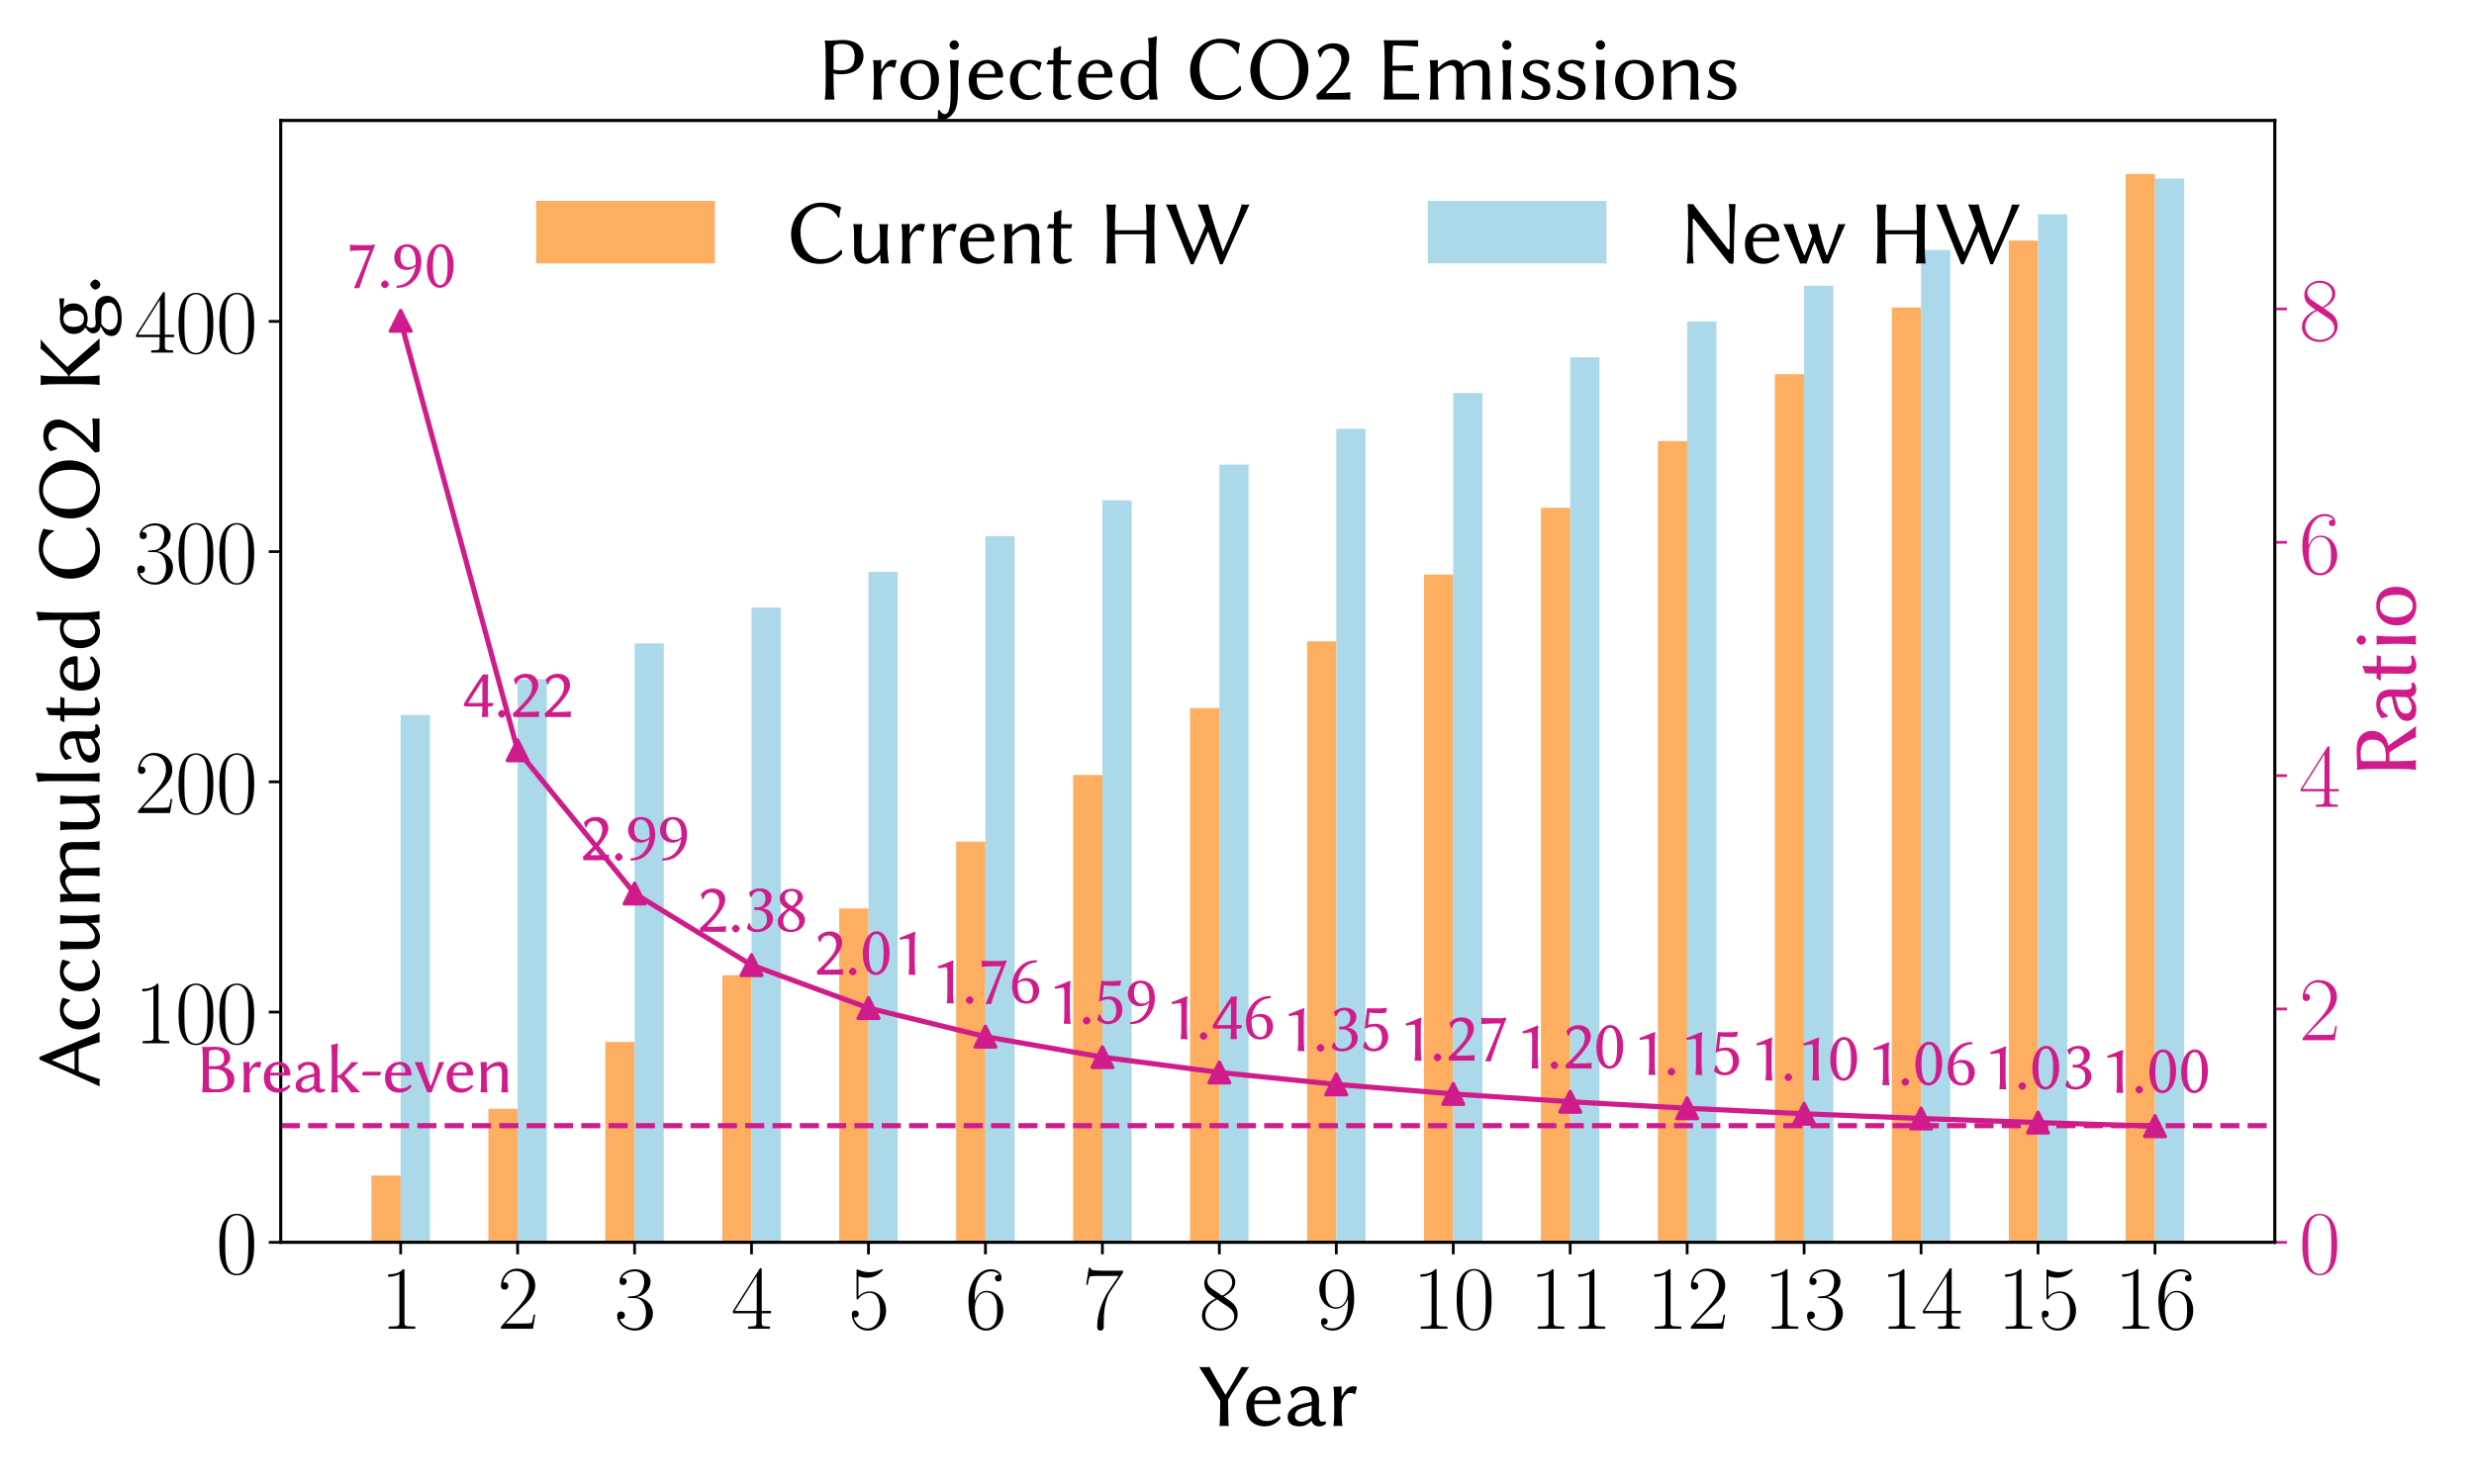 <?xml version="1.0" encoding="utf-8" standalone="no"?>
<!DOCTYPE svg PUBLIC "-//W3C//DTD SVG 1.1//EN"
  "http://www.w3.org/Graphics/SVG/1.1/DTD/svg11.dtd">
<svg xmlns:xlink="http://www.w3.org/1999/xlink" width="720pt" height="432pt" viewBox="0 0 720 432" xmlns="http://www.w3.org/2000/svg" version="1.1">
 <defs>
  <style type="text/css">*{stroke-linejoin: round; stroke-linecap: butt}</style>
 </defs>
 <g id="figure_1">
  <g id="patch_1">
   <path d="M 0 432 
L 720 432 
L 720 0 
L 0 0 
z
" style="fill: #ffffff"/>
  </g>
  <g id="axes_1">
   <g id="patch_2">
    <path d="M 81.716 361.645 
L 662.043 361.645 
L 662.043 35.077 
L 81.716 35.077 
z
" style="fill: #ffffff"/>
   </g>
   <g id="patch_3">
    <path d="M 108.095 361.645 
L 116.604 361.645 
L 116.604 342.207 
L 108.095 342.207 
z
" clip-path="url(#p1bede5cd3b)" style="fill: #fdae61"/>
   </g>
   <g id="patch_4">
    <path d="M 142.131 361.645 
L 150.64 361.645 
L 150.64 322.768 
L 142.131 322.768 
z
" clip-path="url(#p1bede5cd3b)" style="fill: #fdae61"/>
   </g>
   <g id="patch_5">
    <path d="M 176.168 361.645 
L 184.677 361.645 
L 184.677 303.329 
L 176.168 303.329 
z
" clip-path="url(#p1bede5cd3b)" style="fill: #fdae61"/>
   </g>
   <g id="patch_6">
    <path d="M 210.205 361.645 
L 218.714 361.645 
L 218.714 283.891 
L 210.205 283.891 
z
" clip-path="url(#p1bede5cd3b)" style="fill: #fdae61"/>
   </g>
   <g id="patch_7">
    <path d="M 244.242 361.645 
L 252.751 361.645 
L 252.751 264.452 
L 244.242 264.452 
z
" clip-path="url(#p1bede5cd3b)" style="fill: #fdae61"/>
   </g>
   <g id="patch_8">
    <path d="M 278.278 361.645 
L 286.788 361.645 
L 286.788 245.014 
L 278.278 245.014 
z
" clip-path="url(#p1bede5cd3b)" style="fill: #fdae61"/>
   </g>
   <g id="patch_9">
    <path d="M 312.315 361.645 
L 320.824 361.645 
L 320.824 225.575 
L 312.315 225.575 
z
" clip-path="url(#p1bede5cd3b)" style="fill: #fdae61"/>
   </g>
   <g id="patch_10">
    <path d="M 346.352 361.645 
L 354.861 361.645 
L 354.861 206.137 
L 346.352 206.137 
z
" clip-path="url(#p1bede5cd3b)" style="fill: #fdae61"/>
   </g>
   <g id="patch_11">
    <path d="M 380.389 361.645 
L 388.898 361.645 
L 388.898 186.698 
L 380.389 186.698 
z
" clip-path="url(#p1bede5cd3b)" style="fill: #fdae61"/>
   </g>
   <g id="patch_12">
    <path d="M 414.425 361.645 
L 422.935 361.645 
L 422.935 167.26 
L 414.425 167.26 
z
" clip-path="url(#p1bede5cd3b)" style="fill: #fdae61"/>
   </g>
   <g id="patch_13">
    <path d="M 448.462 361.645 
L 456.971 361.645 
L 456.971 147.821 
L 448.462 147.821 
z
" clip-path="url(#p1bede5cd3b)" style="fill: #fdae61"/>
   </g>
   <g id="patch_14">
    <path d="M 482.499 361.645 
L 491.008 361.645 
L 491.008 128.382 
L 482.499 128.382 
z
" clip-path="url(#p1bede5cd3b)" style="fill: #fdae61"/>
   </g>
   <g id="patch_15">
    <path d="M 516.536 361.645 
L 525.045 361.645 
L 525.045 108.944 
L 516.536 108.944 
z
" clip-path="url(#p1bede5cd3b)" style="fill: #fdae61"/>
   </g>
   <g id="patch_16">
    <path d="M 550.573 361.645 
L 559.082 361.645 
L 559.082 89.505 
L 550.573 89.505 
z
" clip-path="url(#p1bede5cd3b)" style="fill: #fdae61"/>
   </g>
   <g id="patch_17">
    <path d="M 584.609 361.645 
L 593.119 361.645 
L 593.119 70.067 
L 584.609 70.067 
z
" clip-path="url(#p1bede5cd3b)" style="fill: #fdae61"/>
   </g>
   <g id="patch_18">
    <path d="M 618.646 361.645 
L 627.155 361.645 
L 627.155 50.628 
L 618.646 50.628 
z
" clip-path="url(#p1bede5cd3b)" style="fill: #fdae61"/>
   </g>
   <g id="patch_19">
    <path d="M 116.604 361.645 
L 125.113 361.645 
L 125.113 208.108 
L 116.604 208.108 
z
" clip-path="url(#p1bede5cd3b)" style="fill: #abd9e9"/>
   </g>
   <g id="patch_20">
    <path d="M 150.64 361.645 
L 159.15 361.645 
L 159.15 197.698 
L 150.64 197.698 
z
" clip-path="url(#p1bede5cd3b)" style="fill: #abd9e9"/>
   </g>
   <g id="patch_21">
    <path d="M 184.677 361.645 
L 193.186 361.645 
L 193.186 187.288 
L 184.677 187.288 
z
" clip-path="url(#p1bede5cd3b)" style="fill: #abd9e9"/>
   </g>
   <g id="patch_22">
    <path d="M 218.714 361.645 
L 227.223 361.645 
L 227.223 176.878 
L 218.714 176.878 
z
" clip-path="url(#p1bede5cd3b)" style="fill: #abd9e9"/>
   </g>
   <g id="patch_23">
    <path d="M 252.751 361.645 
L 261.26 361.645 
L 261.26 166.468 
L 252.751 166.468 
z
" clip-path="url(#p1bede5cd3b)" style="fill: #abd9e9"/>
   </g>
   <g id="patch_24">
    <path d="M 286.788 361.645 
L 295.297 361.645 
L 295.297 156.058 
L 286.788 156.058 
z
" clip-path="url(#p1bede5cd3b)" style="fill: #abd9e9"/>
   </g>
   <g id="patch_25">
    <path d="M 320.824 361.645 
L 329.334 361.645 
L 329.334 145.647 
L 320.824 145.647 
z
" clip-path="url(#p1bede5cd3b)" style="fill: #abd9e9"/>
   </g>
   <g id="patch_26">
    <path d="M 354.861 361.645 
L 363.37 361.645 
L 363.37 135.237 
L 354.861 135.237 
z
" clip-path="url(#p1bede5cd3b)" style="fill: #abd9e9"/>
   </g>
   <g id="patch_27">
    <path d="M 388.898 361.645 
L 397.407 361.645 
L 397.407 124.827 
L 388.898 124.827 
z
" clip-path="url(#p1bede5cd3b)" style="fill: #abd9e9"/>
   </g>
   <g id="patch_28">
    <path d="M 422.935 361.645 
L 431.444 361.645 
L 431.444 114.417 
L 422.935 114.417 
z
" clip-path="url(#p1bede5cd3b)" style="fill: #abd9e9"/>
   </g>
   <g id="patch_29">
    <path d="M 456.971 361.645 
L 465.481 361.645 
L 465.481 104.007 
L 456.971 104.007 
z
" clip-path="url(#p1bede5cd3b)" style="fill: #abd9e9"/>
   </g>
   <g id="patch_30">
    <path d="M 491.008 361.645 
L 499.517 361.645 
L 499.517 93.597 
L 491.008 93.597 
z
" clip-path="url(#p1bede5cd3b)" style="fill: #abd9e9"/>
   </g>
   <g id="patch_31">
    <path d="M 525.045 361.645 
L 533.554 361.645 
L 533.554 83.187 
L 525.045 83.187 
z
" clip-path="url(#p1bede5cd3b)" style="fill: #abd9e9"/>
   </g>
   <g id="patch_32">
    <path d="M 559.082 361.645 
L 567.591 361.645 
L 567.591 72.776 
L 559.082 72.776 
z
" clip-path="url(#p1bede5cd3b)" style="fill: #abd9e9"/>
   </g>
   <g id="patch_33">
    <path d="M 593.119 361.645 
L 601.628 361.645 
L 601.628 62.366 
L 593.119 62.366 
z
" clip-path="url(#p1bede5cd3b)" style="fill: #abd9e9"/>
   </g>
   <g id="patch_34">
    <path d="M 627.155 361.645 
L 635.665 361.645 
L 635.665 51.956 
L 627.155 51.956 
z
" clip-path="url(#p1bede5cd3b)" style="fill: #abd9e9"/>
   </g>
   <g id="matplotlib.axis_1">
    <g id="xtick_1">
     <g id="line2d_1">
      <defs>
       <path id="maf0e2c882b" d="M 0 0 
L 0 3.5 
" style="stroke: #000000; stroke-width: 0.8"/>
      </defs>
      <g>
       <use xlink:href="#maf0e2c882b" x="116.604" y="361.645" style="stroke: #000000; stroke-width: 0.8"/>
      </g>
     </g>
     <g id="text_1">
      <!-- $\mathdefault{1}$ -->
      <g transform="translate(110.664 386.809) scale(0.26 -0.26)">
       <defs>
        <path id="CMR17-31" d="M 1702 4058 
C 1702 4192 1696 4192 1606 4192 
C 1357 3916 979 3827 621 3827 
C 602 3827 570 3827 563 3808 
C 557 3795 557 3782 557 3648 
C 755 3648 1088 3686 1344 3839 
L 1344 461 
C 1344 236 1331 160 781 160 
L 589 160 
L 589 0 
C 896 0 1216 0 1523 0 
C 1830 0 2150 0 2458 0 
L 2458 160 
L 2266 160 
C 1715 160 1702 230 1702 458 
L 1702 4058 
z
" transform="scale(0.016)"/>
       </defs>
       <use xlink:href="#CMR17-31" transform="scale(0.996)"/>
      </g>
     </g>
    </g>
    <g id="xtick_2">
     <g id="line2d_2">
      <g>
       <use xlink:href="#maf0e2c882b" x="150.64" y="361.645" style="stroke: #000000; stroke-width: 0.8"/>
      </g>
     </g>
     <g id="text_2">
      <!-- $\mathdefault{2}$ -->
      <g transform="translate(144.701 386.809) scale(0.26 -0.26)">
       <defs>
        <path id="CMR17-32" d="M 2669 989 
L 2554 989 
C 2490 536 2438 459 2413 420 
C 2381 369 1920 369 1830 369 
L 602 369 
C 832 619 1280 1072 1824 1597 
C 2214 1967 2669 2402 2669 3035 
C 2669 3790 2067 4224 1395 4224 
C 691 4224 262 3604 262 3030 
C 262 2780 448 2748 525 2748 
C 589 2748 781 2787 781 3010 
C 781 3207 614 3264 525 3264 
C 486 3264 448 3258 422 3245 
C 544 3790 915 4058 1306 4058 
C 1862 4058 2227 3617 2227 3035 
C 2227 2479 1901 2000 1536 1584 
L 262 146 
L 262 0 
L 2515 0 
L 2669 989 
z
" transform="scale(0.016)"/>
       </defs>
       <use xlink:href="#CMR17-32" transform="scale(0.996)"/>
      </g>
     </g>
    </g>
    <g id="xtick_3">
     <g id="line2d_3">
      <g>
       <use xlink:href="#maf0e2c882b" x="184.677" y="361.645" style="stroke: #000000; stroke-width: 0.8"/>
      </g>
     </g>
     <g id="text_3">
      <!-- $\mathdefault{3}$ -->
      <g transform="translate(178.738 386.809) scale(0.26 -0.26)">
       <defs>
        <path id="CMR17-33" d="M 1414 2157 
C 1984 2157 2234 1662 2234 1090 
C 2234 320 1824 25 1453 25 
C 1114 25 563 194 390 693 
C 422 680 454 680 486 680 
C 640 680 755 782 755 948 
C 755 1133 614 1216 486 1216 
C 378 1216 211 1165 211 926 
C 211 335 787 -128 1466 -128 
C 2176 -128 2720 430 2720 1085 
C 2720 1707 2208 2157 1600 2227 
C 2086 2328 2554 2756 2554 3329 
C 2554 3820 2048 4179 1472 4179 
C 890 4179 378 3829 378 3329 
C 378 3110 544 3072 627 3072 
C 762 3072 877 3155 877 3321 
C 877 3486 762 3569 627 3569 
C 602 3569 570 3569 544 3557 
C 730 3959 1235 4032 1459 4032 
C 1683 4032 2106 3925 2106 3320 
C 2106 3143 2080 2828 1862 2550 
C 1670 2304 1453 2304 1242 2284 
C 1210 2284 1062 2269 1037 2269 
C 992 2263 966 2257 966 2208 
C 966 2163 973 2157 1101 2157 
L 1414 2157 
z
" transform="scale(0.016)"/>
       </defs>
       <use xlink:href="#CMR17-33" transform="scale(0.996)"/>
      </g>
     </g>
    </g>
    <g id="xtick_4">
     <g id="line2d_4">
      <g>
       <use xlink:href="#maf0e2c882b" x="218.714" y="361.645" style="stroke: #000000; stroke-width: 0.8"/>
      </g>
     </g>
     <g id="text_4">
      <!-- $\mathdefault{4}$ -->
      <g transform="translate(212.774 386.809) scale(0.26 -0.26)">
       <defs>
        <path id="CMR17-34" d="M 2150 4122 
C 2150 4256 2144 4256 2029 4256 
L 128 1254 
L 128 1088 
L 1779 1088 
L 1779 457 
C 1779 224 1766 160 1318 160 
L 1197 160 
L 1197 0 
C 1402 0 1747 0 1965 0 
C 2182 0 2528 0 2733 0 
L 2733 160 
L 2611 160 
C 2163 160 2150 224 2150 457 
L 2150 1088 
L 2803 1088 
L 2803 1254 
L 2150 1254 
L 2150 4122 
z
M 1798 3703 
L 1798 1254 
L 256 1254 
L 1798 3703 
z
" transform="scale(0.016)"/>
       </defs>
       <use xlink:href="#CMR17-34" transform="scale(0.996)"/>
      </g>
     </g>
    </g>
    <g id="xtick_5">
     <g id="line2d_5">
      <g>
       <use xlink:href="#maf0e2c882b" x="252.751" y="361.645" style="stroke: #000000; stroke-width: 0.8"/>
      </g>
     </g>
     <g id="text_5">
      <!-- $\mathdefault{5}$ -->
      <g transform="translate(246.811 386.809) scale(0.26 -0.26)">
       <defs>
        <path id="CMR17-35" d="M 730 3692 
C 794 3666 1056 3584 1325 3584 
C 1920 3584 2246 3911 2432 4100 
C 2432 4157 2432 4192 2394 4192 
C 2387 4192 2374 4192 2323 4163 
C 2099 4058 1837 3973 1517 3973 
C 1325 3973 1037 3999 723 4139 
C 653 4171 640 4171 634 4171 
C 602 4171 595 4164 595 4037 
L 595 2203 
C 595 2089 595 2057 659 2057 
C 691 2057 704 2070 736 2114 
C 941 2401 1222 2522 1542 2522 
C 1766 2522 2246 2382 2246 1289 
C 2246 1085 2246 715 2054 421 
C 1894 159 1645 25 1370 25 
C 947 25 518 320 403 814 
C 429 807 480 795 506 795 
C 589 795 749 840 749 1038 
C 749 1210 627 1280 506 1280 
C 358 1280 262 1190 262 1011 
C 262 454 704 -128 1382 -128 
C 2042 -128 2669 440 2669 1264 
C 2669 2030 2170 2624 1549 2624 
C 1222 2624 947 2503 730 2274 
L 730 3692 
z
" transform="scale(0.016)"/>
       </defs>
       <use xlink:href="#CMR17-35" transform="scale(0.996)"/>
      </g>
     </g>
    </g>
    <g id="xtick_6">
     <g id="line2d_6">
      <g>
       <use xlink:href="#maf0e2c882b" x="286.788" y="361.645" style="stroke: #000000; stroke-width: 0.8"/>
      </g>
     </g>
     <g id="text_6">
      <!-- $\mathdefault{6}$ -->
      <g transform="translate(280.848 386.809) scale(0.26 -0.26)">
       <defs>
        <path id="CMR17-36" d="M 678 2176 
C 678 3690 1395 4032 1811 4032 
C 1946 4032 2272 4009 2400 3776 
C 2298 3776 2106 3776 2106 3553 
C 2106 3381 2246 3323 2336 3323 
C 2394 3323 2566 3348 2566 3560 
C 2566 3954 2246 4179 1805 4179 
C 1043 4179 243 3390 243 1984 
C 243 253 966 -128 1478 -128 
C 2099 -128 2688 427 2688 1283 
C 2688 2081 2170 2662 1517 2662 
C 1126 2662 838 2407 678 1960 
L 678 2176 
z
M 1478 25 
C 691 25 691 1200 691 1436 
C 691 1896 909 2560 1504 2560 
C 1613 2560 1926 2560 2138 2120 
C 2253 1870 2253 1609 2253 1289 
C 2253 944 2253 690 2118 434 
C 1978 171 1773 25 1478 25 
z
" transform="scale(0.016)"/>
       </defs>
       <use xlink:href="#CMR17-36" transform="scale(0.996)"/>
      </g>
     </g>
    </g>
    <g id="xtick_7">
     <g id="line2d_7">
      <g>
       <use xlink:href="#maf0e2c882b" x="320.824" y="361.645" style="stroke: #000000; stroke-width: 0.8"/>
      </g>
     </g>
     <g id="text_7">
      <!-- $\mathdefault{7}$ -->
      <g transform="translate(314.885 386.809) scale(0.26 -0.26)">
       <defs>
        <path id="CMR17-37" d="M 2886 3941 
L 2886 4081 
L 1382 4081 
C 634 4081 621 4165 595 4288 
L 480 4288 
L 294 3094 
L 410 3094 
C 429 3215 474 3540 550 3661 
C 589 3712 1062 3712 1171 3712 
L 2579 3712 
L 1869 2661 
C 1395 1954 1069 999 1069 165 
C 1069 89 1069 -128 1299 -128 
C 1530 -128 1530 89 1530 171 
L 1530 465 
C 1530 1508 1709 2196 2003 2636 
L 2886 3941 
z
" transform="scale(0.016)"/>
       </defs>
       <use xlink:href="#CMR17-37" transform="scale(0.996)"/>
      </g>
     </g>
    </g>
    <g id="xtick_8">
     <g id="line2d_8">
      <g>
       <use xlink:href="#maf0e2c882b" x="354.861" y="361.645" style="stroke: #000000; stroke-width: 0.8"/>
      </g>
     </g>
     <g id="text_8">
      <!-- $\mathdefault{8}$ -->
      <g transform="translate(348.921 386.809) scale(0.26 -0.26)">
       <defs>
        <path id="CMR17-38" d="M 1741 2264 
C 2144 2467 2554 2773 2554 3263 
C 2554 3841 1990 4179 1472 4179 
C 890 4179 378 3759 378 3180 
C 378 3021 416 2747 666 2505 
C 730 2442 998 2251 1171 2130 
C 883 1983 211 1634 211 934 
C 211 279 838 -128 1459 -128 
C 2144 -128 2720 362 2720 1010 
C 2720 1590 2330 1857 2074 2029 
L 1741 2264 
z
M 902 2822 
C 851 2854 595 3051 595 3351 
C 595 3739 998 4032 1459 4032 
C 1965 4032 2336 3676 2336 3262 
C 2336 2669 1670 2331 1638 2331 
C 1632 2331 1626 2331 1574 2370 
L 902 2822 
z
M 2080 1519 
C 2176 1449 2483 1240 2483 851 
C 2483 381 2010 25 1472 25 
C 890 25 448 438 448 940 
C 448 1443 838 1862 1280 2060 
L 2080 1519 
z
" transform="scale(0.016)"/>
       </defs>
       <use xlink:href="#CMR17-38" transform="scale(0.996)"/>
      </g>
     </g>
    </g>
    <g id="xtick_9">
     <g id="line2d_9">
      <g>
       <use xlink:href="#maf0e2c882b" x="388.898" y="361.645" style="stroke: #000000; stroke-width: 0.8"/>
      </g>
     </g>
     <g id="text_9">
      <!-- $\mathdefault{9}$ -->
      <g transform="translate(382.958 386.809) scale(0.26 -0.26)">
       <defs>
        <path id="CMR17-39" d="M 2253 1864 
C 2253 464 1670 31 1190 31 
C 1043 31 685 31 538 294 
C 704 268 826 357 826 518 
C 826 692 685 749 595 749 
C 538 749 365 723 365 506 
C 365 71 742 -128 1203 -128 
C 1939 -128 2688 674 2688 2073 
C 2688 3817 1971 4179 1485 4179 
C 851 4179 243 3628 243 2778 
C 243 1991 762 1408 1414 1408 
C 1952 1408 2189 1903 2253 2112 
L 2253 1864 
z
M 1427 1510 
C 1254 1510 1011 1542 813 1922 
C 678 2169 678 2461 678 2771 
C 678 3146 678 3405 858 3684 
C 947 3817 1114 4032 1485 4032 
C 2240 4032 2240 2885 2240 2632 
C 2240 2182 2035 1510 1427 1510 
z
" transform="scale(0.016)"/>
       </defs>
       <use xlink:href="#CMR17-39" transform="scale(0.996)"/>
      </g>
     </g>
    </g>
    <g id="xtick_10">
     <g id="line2d_10">
      <g>
       <use xlink:href="#maf0e2c882b" x="422.935" y="361.645" style="stroke: #000000; stroke-width: 0.8"/>
      </g>
     </g>
     <g id="text_10">
      <!-- $\mathdefault{10}$ -->
      <g transform="translate(411.055 386.809) scale(0.26 -0.26)">
       <defs>
        <path id="CMR17-30" d="M 2688 2025 
C 2688 2416 2682 3080 2413 3591 
C 2176 4039 1798 4198 1466 4198 
C 1158 4198 768 4058 525 3597 
C 269 3118 243 2524 243 2025 
C 243 1661 250 1106 448 619 
C 723 -39 1216 -128 1466 -128 
C 1760 -128 2208 -7 2470 600 
C 2662 1042 2688 1559 2688 2025 
z
M 1466 -26 
C 1056 -26 813 325 723 812 
C 653 1188 653 1738 653 2096 
C 653 2588 653 2997 736 3387 
C 858 3929 1216 4096 1466 4096 
C 1728 4096 2067 3923 2189 3400 
C 2272 3036 2278 2607 2278 2096 
C 2278 1680 2278 1169 2202 792 
C 2067 95 1690 -26 1466 -26 
z
" transform="scale(0.016)"/>
       </defs>
       <use xlink:href="#CMR17-31" transform="scale(0.996)"/>
       <use xlink:href="#CMR17-30" transform="translate(45.69 0) scale(0.996)"/>
      </g>
     </g>
    </g>
    <g id="xtick_11">
     <g id="line2d_11">
      <g>
       <use xlink:href="#maf0e2c882b" x="456.971" y="361.645" style="stroke: #000000; stroke-width: 0.8"/>
      </g>
     </g>
     <g id="text_11">
      <!-- $\mathdefault{11}$ -->
      <g transform="translate(445.092 386.809) scale(0.26 -0.26)">
       <use xlink:href="#CMR17-31" transform="scale(0.996)"/>
       <use xlink:href="#CMR17-31" transform="translate(45.69 0) scale(0.996)"/>
      </g>
     </g>
    </g>
    <g id="xtick_12">
     <g id="line2d_12">
      <g>
       <use xlink:href="#maf0e2c882b" x="491.008" y="361.645" style="stroke: #000000; stroke-width: 0.8"/>
      </g>
     </g>
     <g id="text_12">
      <!-- $\mathdefault{12}$ -->
      <g transform="translate(479.129 386.809) scale(0.26 -0.26)">
       <use xlink:href="#CMR17-31" transform="scale(0.996)"/>
       <use xlink:href="#CMR17-32" transform="translate(45.69 0) scale(0.996)"/>
      </g>
     </g>
    </g>
    <g id="xtick_13">
     <g id="line2d_13">
      <g>
       <use xlink:href="#maf0e2c882b" x="525.045" y="361.645" style="stroke: #000000; stroke-width: 0.8"/>
      </g>
     </g>
     <g id="text_13">
      <!-- $\mathdefault{13}$ -->
      <g transform="translate(513.165 386.809) scale(0.26 -0.26)">
       <use xlink:href="#CMR17-31" transform="scale(0.996)"/>
       <use xlink:href="#CMR17-33" transform="translate(45.69 0) scale(0.996)"/>
      </g>
     </g>
    </g>
    <g id="xtick_14">
     <g id="line2d_14">
      <g>
       <use xlink:href="#maf0e2c882b" x="559.082" y="361.645" style="stroke: #000000; stroke-width: 0.8"/>
      </g>
     </g>
     <g id="text_14">
      <!-- $\mathdefault{14}$ -->
      <g transform="translate(547.202 386.809) scale(0.26 -0.26)">
       <use xlink:href="#CMR17-31" transform="scale(0.996)"/>
       <use xlink:href="#CMR17-34" transform="translate(45.69 0) scale(0.996)"/>
      </g>
     </g>
    </g>
    <g id="xtick_15">
     <g id="line2d_15">
      <g>
       <use xlink:href="#maf0e2c882b" x="593.119" y="361.645" style="stroke: #000000; stroke-width: 0.8"/>
      </g>
     </g>
     <g id="text_15">
      <!-- $\mathdefault{15}$ -->
      <g transform="translate(581.239 386.809) scale(0.26 -0.26)">
       <use xlink:href="#CMR17-31" transform="scale(0.996)"/>
       <use xlink:href="#CMR17-35" transform="translate(45.69 0) scale(0.996)"/>
      </g>
     </g>
    </g>
    <g id="xtick_16">
     <g id="line2d_16">
      <g>
       <use xlink:href="#maf0e2c882b" x="627.155" y="361.645" style="stroke: #000000; stroke-width: 0.8"/>
      </g>
     </g>
     <g id="text_16">
      <!-- $\mathdefault{16}$ -->
      <g transform="translate(615.276 386.809) scale(0.26 -0.26)">
       <use xlink:href="#CMR17-31" transform="scale(0.996)"/>
       <use xlink:href="#CMR17-36" transform="translate(45.69 0) scale(0.996)"/>
      </g>
     </g>
    </g>
    <g id="text_17">
     <!-- Year -->
     <g transform="translate(348.567 415.087) scale(0.26 -0.26)">
      <defs>
       <path id="LinBiolinumT-59" d="M 2131 1828 
C 2394 2338 2835 2963 3610 4141 
C 3526 4128 3418 4128 3341 4128 
C 3258 4128 3149 4128 3072 4141 
C 2752 3472 2323 2758 1952 2179 
C 1549 2873 1178 3472 832 4141 
C 723 4128 576 4128 467 4128 
C 358 4128 211 4128 102 4141 
C 358 3758 1338 2178 1581 1764 
C 1581 1137 1568 339 1536 -13 
C 1613 0 1779 0 1856 0 
C 1933 0 2099 0 2176 -13 
C 2150 294 2138 1195 2131 1828 
z
" transform="scale(0.016)"/>
       <path id="LinBiolinumT-65" d="M 800 1792 
C 909 2399 1331 2527 1530 2527 
C 1786 2527 2067 2311 2067 1874 
C 2067 1821 2042 1792 1978 1792 
L 800 1792 
z
M 2509 700 
C 2285 456 1984 346 1632 346 
C 1414 346 1114 431 934 715 
C 819 895 781 1160 781 1535 
L 2522 1535 
C 2592 1535 2637 1572 2637 1638 
C 2637 2147 2374 2784 1530 2784 
C 870 2784 218 2263 218 1341 
C 218 984 294 633 506 382 
C 723 124 1094 -32 1523 -32 
C 1984 -32 2394 205 2637 540 
L 2509 700 
z
" transform="scale(0.016)"/>
       <path id="LinBiolinumT-61" d="M 1984 1442 
L 1958 700 
C 1958 619 1920 576 1869 538 
C 1690 407 1472 295 1280 295 
C 992 295 806 482 806 675 
C 806 956 941 1168 1440 1299 
L 1984 1442 
z
M 1984 339 
C 2061 90 2246 -32 2483 -32 
C 2643 -32 2842 6 2995 167 
L 2944 326 
C 2874 301 2822 295 2771 295 
C 2707 295 2624 301 2586 339 
C 2522 395 2477 551 2477 826 
C 2477 1008 2496 1702 2496 1771 
C 2496 2614 1926 2784 1440 2784 
C 954 2784 659 2547 499 2414 
L 480 2389 
L 589 1971 
L 672 1965 
C 851 2245 1069 2495 1376 2495 
C 1606 2495 1990 2464 1990 1760 
C 1990 1716 1965 1692 1946 1685 
L 1350 1554 
C 698 1409 288 1071 288 645 
C 288 181 614 -32 1088 -32 
C 1440 -32 1619 51 1958 339 
L 1984 339 
z
" transform="scale(0.016)"/>
       <path id="LinBiolinumT-72" d="M 1069 2114 
L 1069 2718 
C 1069 2765 1062 2778 1030 2778 
C 890 2752 659 2752 512 2759 
L 499 2739 
C 544 2466 557 1981 557 1503 
L 557 1152 
C 557 675 550 350 499 6 
L 512 -13 
C 589 0 736 0 813 0 
C 890 0 1037 0 1114 -13 
L 1126 6 
C 1082 366 1069 662 1069 1141 
L 1069 1470 
C 1069 1734 1152 1886 1286 2095 
C 1382 2233 1523 2315 1645 2315 
C 1773 2315 1894 2303 1978 2227 
L 2029 2240 
L 2157 2738 
L 2131 2755 
C 2022 2776 2016 2784 1901 2784 
C 1555 2784 1370 2586 1088 2101 
L 1069 2114 
z
" transform="scale(0.016)"/>
      </defs>
      <use xlink:href="#LinBiolinumT-59" transform="scale(0.996)"/>
      <use xlink:href="#LinBiolinumT-65" transform="translate(50.909 0) scale(0.996)"/>
      <use xlink:href="#LinBiolinumT-61" transform="translate(96.04 0) scale(0.996)"/>
      <use xlink:href="#LinBiolinumT-72" transform="translate(143.96 0) scale(0.996)"/>
     </g>
    </g>
   </g>
   <g id="matplotlib.axis_2">
    <g id="ytick_1">
     <g id="line2d_17">
      <defs>
       <path id="m848ff05556" d="M 0 0 
L -3.5 0 
" style="stroke: #000000; stroke-width: 0.8"/>
      </defs>
      <g>
       <use xlink:href="#m848ff05556" x="81.716" y="361.645" style="stroke: #000000; stroke-width: 0.8"/>
      </g>
     </g>
     <g id="text_18">
      <!-- $\mathdefault{0}$ -->
      <g transform="translate(62.837 370.727) scale(0.26 -0.26)">
       <use xlink:href="#CMR17-30" transform="scale(0.996)"/>
      </g>
     </g>
    </g>
    <g id="ytick_2">
     <g id="line2d_18">
      <g>
       <use xlink:href="#m848ff05556" x="81.716" y="294.624" style="stroke: #000000; stroke-width: 0.8"/>
      </g>
     </g>
     <g id="text_19">
      <!-- $\mathdefault{100}$ -->
      <g transform="translate(39.077 303.706) scale(0.26 -0.26)">
       <use xlink:href="#CMR17-31" transform="scale(0.996)"/>
       <use xlink:href="#CMR17-30" transform="translate(45.69 0) scale(0.996)"/>
       <use xlink:href="#CMR17-30" transform="translate(91.381 0) scale(0.996)"/>
      </g>
     </g>
    </g>
    <g id="ytick_3">
     <g id="line2d_19">
      <g>
       <use xlink:href="#m848ff05556" x="81.716" y="227.602" style="stroke: #000000; stroke-width: 0.8"/>
      </g>
     </g>
     <g id="text_20">
      <!-- $\mathdefault{200}$ -->
      <g transform="translate(39.077 236.685) scale(0.26 -0.26)">
       <use xlink:href="#CMR17-32" transform="scale(0.996)"/>
       <use xlink:href="#CMR17-30" transform="translate(45.69 0) scale(0.996)"/>
       <use xlink:href="#CMR17-30" transform="translate(91.381 0) scale(0.996)"/>
      </g>
     </g>
    </g>
    <g id="ytick_4">
     <g id="line2d_20">
      <g>
       <use xlink:href="#m848ff05556" x="81.716" y="160.581" style="stroke: #000000; stroke-width: 0.8"/>
      </g>
     </g>
     <g id="text_21">
      <!-- $\mathdefault{300}$ -->
      <g transform="translate(39.077 169.663) scale(0.26 -0.26)">
       <use xlink:href="#CMR17-33" transform="scale(0.996)"/>
       <use xlink:href="#CMR17-30" transform="translate(45.69 0) scale(0.996)"/>
       <use xlink:href="#CMR17-30" transform="translate(91.381 0) scale(0.996)"/>
      </g>
     </g>
    </g>
    <g id="ytick_5">
     <g id="line2d_21">
      <g>
       <use xlink:href="#m848ff05556" x="81.716" y="93.56" style="stroke: #000000; stroke-width: 0.8"/>
      </g>
     </g>
     <g id="text_22">
      <!-- $\mathdefault{400}$ -->
      <g transform="translate(39.077 102.642) scale(0.26 -0.26)">
       <use xlink:href="#CMR17-34" transform="scale(0.996)"/>
       <use xlink:href="#CMR17-30" transform="translate(45.69 0) scale(0.996)"/>
       <use xlink:href="#CMR17-30" transform="translate(91.381 0) scale(0.996)"/>
      </g>
     </g>
    </g>
    <g id="text_23">
     <!-- Accumulated CO2 Kg. -->
     <g transform="translate(28.964 316.673) rotate(-90) scale(0.26 -0.26)">
      <defs>
       <path id="LinBiolinumT-41" d="M 2605 1754 
C 2394 1754 2131 1754 1939 1754 
C 1754 1754 1414 1754 1274 1754 
L 1946 3349 
L 1958 3349 
C 2221 2733 2432 2202 2605 1754 
z
M 1146 1459 
C 1306 1472 1754 1472 1971 1472 
C 2214 1472 2566 1472 2720 1459 
C 3034 621 3181 122 3219 -19 
C 3328 0 3430 0 3539 0 
C 3648 0 3814 0 3923 -19 
C 3603 630 2758 2819 2170 4224 
L 1990 4224 
C 1376 2799 749 1399 102 -19 
C 179 0 256 0 326 0 
C 397 0 538 0 614 -19 
C 717 371 915 902 1146 1459 
z
" transform="scale(0.016)"/>
       <path id="LinBiolinumT-63" d="M 1600 2527 
C 1850 2527 2074 2352 2240 2066 
L 2323 2073 
L 2470 2585 
L 2458 2604 
C 2259 2707 1926 2784 1606 2784 
C 941 2784 243 2250 243 1398 
C 243 526 749 -32 1530 -32 
C 1914 -32 2214 95 2470 420 
L 2349 551 
L 2323 551 
C 2080 339 1875 289 1638 289 
C 1171 289 806 700 806 1429 
C 806 2116 1178 2527 1600 2527 
z
" transform="scale(0.016)"/>
       <path id="LinBiolinumT-75" d="M 2336 590 
L 2362 571 
L 2394 0 
C 2394 0 2400 0 2419 0 
C 2502 0 2579 0 2675 0 
C 2752 0 2874 0 2957 -4 
L 2970 15 
C 2918 290 2861 761 2861 1240 
L 2861 1604 
C 2861 2082 2867 2415 2918 2752 
L 2906 2765 
C 2829 2752 2682 2752 2605 2752 
C 2528 2752 2381 2752 2304 2772 
L 2291 2752 
C 2342 2392 2349 2094 2349 1613 
L 2349 992 
C 2157 669 1786 327 1472 327 
C 1254 327 1043 397 1043 986 
L 1043 1613 
C 1043 2088 1050 2417 1101 2752 
L 1088 2765 
C 1011 2752 864 2752 787 2752 
C 710 2752 563 2752 486 2772 
L 474 2752 
C 525 2391 531 2092 531 1611 
L 531 849 
C 531 412 736 -32 1370 -32 
C 1766 -32 2125 263 2336 590 
z
" transform="scale(0.016)"/>
       <path id="LinBiolinumT-6d" d="M 1037 2231 
L 1037 2717 
C 1037 2765 1030 2778 998 2778 
C 858 2752 627 2752 480 2759 
L 467 2739 
C 512 2466 525 1981 525 1503 
L 525 1152 
C 525 675 518 350 467 6 
L 480 -13 
C 557 0 704 0 781 0 
C 858 0 1005 0 1082 -13 
L 1094 6 
C 1043 366 1037 662 1037 1142 
L 1037 1907 
C 1338 2209 1696 2399 1920 2399 
C 2163 2399 2342 2260 2342 1837 
L 2342 1142 
C 2342 668 2336 347 2285 6 
L 2298 -13 
C 2374 0 2522 0 2598 0 
C 2675 0 2822 0 2899 -13 
L 2912 6 
C 2861 366 2854 662 2854 1142 
L 2854 1780 
C 2854 1868 2854 1944 2848 2020 
C 3155 2355 3411 2399 3661 2399 
C 4006 2399 4173 2260 4173 1837 
L 4173 1142 
C 4173 668 4166 347 4115 6 
L 4128 -13 
C 4205 0 4352 0 4429 0 
C 4506 0 4653 0 4730 -13 
L 4742 6 
C 4691 367 4685 664 4685 1144 
L 4685 1778 
C 4685 2341 4582 2784 3891 2784 
C 3546 2784 3174 2662 2810 2279 
C 2752 2586 2490 2784 2131 2784 
C 1734 2784 1357 2529 1056 2210 
L 1037 2231 
z
" transform="scale(0.016)"/>
       <path id="LinBiolinumT-6c" d="M 576 1289 
C 576 814 570 352 518 6 
L 531 -13 
C 608 0 755 0 832 0 
C 909 0 1056 0 1133 -13 
L 1146 6 
C 1094 372 1088 808 1088 1289 
L 1088 3213 
C 1088 3694 1114 4015 1146 4419 
C 1146 4463 1126 4483 1088 4483 
C 928 4419 794 4374 531 4354 
L 518 4335 
C 570 4059 576 3585 576 3097 
L 576 1289 
z
" transform="scale(0.016)"/>
       <path id="LinBiolinumT-74" d="M 608 2752 
C 480 2752 339 2752 262 2765 
C 218 2663 186 2599 122 2502 
L 154 2464 
C 262 2464 461 2464 608 2464 
L 608 1599 
C 608 1219 589 764 589 575 
C 589 164 858 -32 1152 -32 
C 1421 -32 1626 31 1894 203 
L 1818 361 
C 1619 285 1472 285 1312 310 
C 1158 335 1101 487 1101 828 
C 1101 1018 1120 1289 1120 1668 
L 1120 2464 
L 1363 2464 
C 1517 2464 1741 2464 1824 2458 
C 1843 2561 1862 2624 1901 2720 
L 1869 2752 
C 1754 2752 1568 2752 1421 2752 
L 1120 2752 
C 1120 3233 1126 3317 1152 3689 
C 1152 3734 1133 3753 1094 3753 
C 934 3689 858 3618 646 3593 
L 634 3573 
C 621 3349 608 3124 608 2752 
z
" transform="scale(0.016)"/>
       <path id="LinBiolinumT-64" d="M 2310 744 
C 2080 457 1786 301 1523 301 
C 1178 301 883 638 883 1417 
C 883 2352 1395 2527 1702 2527 
C 2003 2527 2157 2402 2310 2165 
L 2310 744 
z
M 2310 384 
L 2323 384 
L 2355 12 
C 2355 -1 2374 -7 2413 -7 
C 2496 0 2541 0 2637 0 
C 2714 0 2835 0 2918 -7 
L 2931 12 
C 2880 285 2822 754 2822 1230 
L 2822 3187 
C 2822 3656 2848 3986 2880 4381 
C 2880 4425 2861 4445 2822 4445 
C 2662 4381 2528 4336 2266 4316 
L 2253 4297 
C 2304 4021 2310 3547 2310 3060 
L 2310 2643 
C 2163 2726 1901 2784 1773 2784 
C 941 2784 326 2219 326 1366 
C 326 595 794 -32 1485 -32 
C 1792 -32 2080 89 2310 384 
z
" transform="scale(0.016)"/>
       <path id="LinBiolinumT-43" d="M 2432 4269 
C 1350 4269 333 3329 333 2060 
C 333 947 966 -32 2342 -32 
C 2931 -32 3488 155 3917 675 
C 3917 746 3904 888 3878 946 
L 3834 965 
C 3379 463 2995 295 2400 295 
C 1587 295 992 1178 992 2183 
C 992 3491 1818 3968 2342 3968 
C 2918 3968 3386 3736 3648 3208 
L 3725 3214 
C 3750 3542 3770 3659 3840 3929 
L 3827 3949 
C 3827 3949 3213 4269 2432 4269 
z
" transform="scale(0.016)"/>
       <path id="LinBiolinumT-4f" d="M 2272 3968 
C 3174 3968 3750 3352 3750 2019 
C 3750 872 3219 250 2490 250 
C 1722 250 992 898 992 2128 
C 992 3474 1658 3968 2272 3968 
z
M 4410 2141 
C 4410 3410 3507 4250 2355 4250 
C 1210 4250 333 3275 333 2019 
C 333 757 1261 -32 2362 -32 
C 3584 -32 4410 859 4410 2141 
z
" transform="scale(0.016)"/>
       <path id="LinBiolinumT-32" d="M 1421 3584 
C 1754 3584 2099 3276 2099 2826 
C 2099 2557 2022 2216 1856 1966 
C 1395 1278 666 636 346 333 
C 339 308 339 282 339 250 
C 339 154 371 58 403 0 
C 877 0 1146 0 1613 0 
C 2074 0 2266 0 2726 0 
C 2714 63 2707 139 2707 210 
C 2707 310 2714 412 2739 507 
C 2374 475 2182 456 1568 456 
C 1344 456 1216 456 1043 443 
C 1037 456 1037 462 1037 475 
C 1037 533 1101 604 1146 649 
C 1459 952 1760 1240 2182 1813 
C 2419 2135 2650 2547 2650 2914 
C 2650 3525 2240 3949 1523 3949 
C 941 3949 570 3622 422 3430 
L 563 2985 
L 646 2979 
C 736 3172 768 3307 928 3436 
C 1056 3539 1242 3584 1421 3584 
z
" transform="scale(0.016)"/>
       <path id="LinBiolinumT-4b" d="M 666 2850 
L 666 1284 
C 666 805 653 351 602 6 
L 614 -13 
C 691 0 864 0 941 0 
C 1018 0 1190 0 1267 -13 
L 1280 6 
C 1229 371 1216 805 1216 1285 
L 1216 2109 
C 1248 2103 1306 2090 1338 2064 
C 1600 1801 2515 693 3091 -19 
C 3200 0 3379 0 3488 0 
C 3610 0 3763 0 3885 -13 
L 1875 2256 
L 1875 2268 
C 2310 2773 3258 3655 3821 4147 
C 3718 4128 3590 4128 3494 4128 
C 3411 4128 3264 4128 3181 4147 
C 2611 3493 1920 2749 1357 2255 
C 1312 2217 1248 2204 1216 2197 
L 1216 2845 
C 1216 3326 1229 3788 1280 4128 
L 1267 4141 
C 1190 4128 1018 4128 941 4128 
C 864 4128 691 4128 614 4147 
L 602 4128 
C 653 3763 666 3329 666 2850 
z
" transform="scale(0.016)"/>
       <path id="LinBiolinumT-67" d="M 646 -701 
C 646 -488 838 -250 1062 -128 
C 1254 -128 1542 -128 1632 -128 
C 1939 -128 2138 -128 2310 -230 
C 2496 -338 2560 -523 2560 -689 
C 2560 -1077 2035 -1280 1485 -1280 
C 1069 -1280 646 -1139 646 -701 
z
M 2496 1789 
C 2496 2231 2323 2437 2176 2533 
C 2368 2533 2579 2503 2842 2475 
L 2861 2494 
C 2848 2551 2842 2601 2842 2658 
C 2842 2714 2848 2765 2861 2821 
L 2842 2821 
C 2534 2821 2310 2752 1830 2752 
C 1715 2773 1574 2784 1440 2784 
C 934 2784 352 2442 352 1805 
C 352 1321 627 1102 806 999 
C 621 871 397 686 397 468 
C 397 205 550 -25 896 -83 
C 717 -160 518 -282 352 -410 
C 269 -531 205 -710 205 -832 
C 205 -1338 755 -1556 1434 -1556 
C 2432 -1556 3027 -1139 3027 -537 
C 3027 -255 2938 -57 2758 97 
C 2515 302 2080 302 1856 302 
C 1747 302 1491 302 1344 278 
C 1254 271 1190 263 1158 263 
C 979 263 787 289 787 564 
C 787 692 819 800 960 922 
C 1043 877 1242 832 1434 832 
C 2099 832 2496 1281 2496 1789 
z
M 1997 1781 
C 1997 1390 1837 1089 1453 1089 
C 992 1089 851 1390 851 1834 
C 851 2257 1043 2533 1414 2533 
C 1830 2533 1997 2238 1997 1781 
z
" transform="scale(0.016)"/>
       <path id="LinBiolinumT-2e" d="M 346 282 
C 403 71 493 -19 691 -64 
L 717 -64 
C 896 -19 998 77 1062 282 
L 1062 308 
C 1005 487 902 590 717 654 
L 691 654 
C 499 577 403 481 346 308 
L 346 282 
z
" transform="scale(0.016)"/>
      </defs>
      <use xlink:href="#LinBiolinumT-41" transform="scale(0.996)"/>
      <use xlink:href="#LinBiolinumT-63" transform="translate(61.469 0) scale(0.996)"/>
      <use xlink:href="#LinBiolinumT-63" transform="translate(104.209 0) scale(0.996)"/>
      <use xlink:href="#LinBiolinumT-75" transform="translate(146.949 0) scale(0.996)"/>
      <use xlink:href="#LinBiolinumT-6d" transform="translate(200.448 0) scale(0.996)"/>
      <use xlink:href="#LinBiolinumT-75" transform="translate(280.847 0) scale(0.996)"/>
      <use xlink:href="#LinBiolinumT-6c" transform="translate(334.346 0) scale(0.996)"/>
      <use xlink:href="#LinBiolinumT-61" transform="translate(359.452 0) scale(0.996)"/>
      <use xlink:href="#LinBiolinumT-74" transform="translate(407.372 0) scale(0.996)"/>
      <use xlink:href="#LinBiolinumT-65" transform="translate(441.245 0) scale(0.996)"/>
      <use xlink:href="#LinBiolinumT-64" transform="translate(487.073 0) scale(0.996)"/>
      <use xlink:href="#LinBiolinumT-43" transform="translate(564.782 0) scale(0.996)"/>
      <use xlink:href="#LinBiolinumT-4f" transform="translate(632.229 0) scale(0.996)"/>
      <use xlink:href="#LinBiolinumT-32" transform="translate(706.052 0) scale(0.996)"/>
      <use xlink:href="#LinBiolinumT-4b" transform="translate(777.285 0) scale(0.996)"/>
      <use xlink:href="#LinBiolinumT-67" transform="translate(838.456 0) scale(0.996)"/>
      <use xlink:href="#LinBiolinumT-2e" transform="translate(888.169 0) scale(0.996)"/>
     </g>
    </g>
   </g>
   <g id="patch_35">
    <path d="M 81.716 361.645 
L 81.716 35.077 
" style="fill: none; stroke: #000000; stroke-width: 0.8; stroke-linejoin: miter; stroke-linecap: square"/>
   </g>
   <g id="patch_36">
    <path d="M 662.043 361.645 
L 662.043 35.077 
" style="fill: none; stroke: #000000; stroke-width: 0.8; stroke-linejoin: miter; stroke-linecap: square"/>
   </g>
   <g id="patch_37">
    <path d="M 81.716 361.645 
L 662.043 361.645 
" style="fill: none; stroke: #000000; stroke-width: 0.8; stroke-linejoin: miter; stroke-linecap: square"/>
   </g>
   <g id="patch_38">
    <path d="M 81.716 35.077 
L 662.043 35.077 
" style="fill: none; stroke: #000000; stroke-width: 0.8; stroke-linejoin: miter; stroke-linecap: square"/>
   </g>
   <g id="text_24">
    <!-- Projected CO2 Emissions -->
    <g transform="translate(237.547 28.964) scale(0.26 -0.26)">
     <defs>
      <path id="LinBiolinumT-50" d="M 1216 3623 
C 1216 3808 1331 3904 1792 3904 
C 2234 3904 2701 3782 2701 3021 
C 2701 2284 2342 2048 1722 2048 
C 1562 2048 1299 2067 1216 2112 
L 1216 3623 
z
M 666 2855 
L 666 1287 
C 666 806 653 351 602 6 
L 614 -13 
C 691 0 864 0 941 0 
C 1018 0 1190 0 1267 -13 
L 1280 6 
C 1229 371 1216 806 1216 1286 
L 1216 1836 
C 1357 1791 1530 1772 1754 1772 
C 2918 1772 3322 2509 3322 3053 
C 3322 3527 3021 4180 1837 4180 
C 1670 4180 1133 4135 941 4135 
C 864 4135 691 4135 614 4154 
L 602 4135 
C 653 3770 666 3335 666 2855 
z
" transform="scale(0.016)"/>
      <path id="LinBiolinumT-6f" d="M 243 1316 
C 243 563 749 -32 1600 -32 
C 2445 -32 2957 551 2957 1373 
C 2957 2226 2490 2784 1626 2784 
C 787 2784 243 2207 243 1316 
z
M 1581 2527 
C 2259 2527 2394 2015 2394 1260 
C 2394 668 2086 224 1658 224 
C 979 224 806 942 806 1423 
C 806 1966 979 2527 1581 2527 
z
" transform="scale(0.016)"/>
      <path id="LinBiolinumT-6a" d="M 576 3833 
C 576 3660 730 3506 902 3506 
C 1075 3506 1229 3660 1229 3833 
C 1229 4006 1075 4160 902 4160 
C 730 4160 576 4006 576 3833 
z
M 1165 1599 
C 1165 2082 1184 2314 1222 2707 
C 1222 2759 1216 2765 1165 2765 
C 1018 2752 742 2752 608 2765 
L 595 2745 
C 634 2469 653 1978 653 1495 
L 653 600 
C 653 -283 608 -1024 250 -1024 
C 64 -1024 -64 -862 -134 -734 
L -237 -760 
C -237 -933 -237 -1235 -262 -1331 
L -256 -1351 
C -205 -1383 -102 -1408 19 -1408 
C 422 -1408 704 -1170 883 -887 
C 1082 -578 1165 -210 1165 756 
L 1165 1599 
z
" transform="scale(0.016)"/>
      <path id="LinBiolinumT-45" d="M 1216 1307 
L 1216 2034 
C 1523 2034 2202 2034 2643 1983 
L 2662 2002 
C 2650 2060 2643 2150 2643 2207 
C 2643 2265 2650 2355 2662 2413 
L 2643 2413 
C 2266 2413 1971 2368 1216 2368 
L 1216 2869 
C 1216 2978 1222 3641 1267 3795 
C 2125 3795 3008 3718 3008 3718 
L 3021 3743 
C 3014 3795 3008 3853 3008 3912 
C 3008 3964 3014 4068 3021 4160 
L 3008 4160 
C 2906 4160 2758 4160 2624 4160 
L 941 4160 
C 723 4160 614 4179 614 4179 
L 602 4160 
C 653 3792 666 3354 666 2870 
L 666 1290 
C 666 806 653 348 602 0 
L 608 0 
C 608 0 717 0 941 0 
L 2688 0 
C 2822 0 2970 0 3072 -6 
L 3085 12 
C 3078 100 3072 144 3072 206 
C 3072 268 3078 361 3085 411 
L 3072 411 
C 3072 411 2125 411 1267 411 
C 1222 560 1216 1201 1216 1307 
z
" transform="scale(0.016)"/>
      <path id="LinBiolinumT-69" d="M 512 3833 
C 512 3660 666 3506 838 3506 
C 1011 3506 1165 3660 1165 3833 
C 1165 4006 1011 4160 838 4160 
C 666 4160 512 4006 512 3833 
z
M 576 1506 
L 576 1155 
C 576 676 563 351 518 6 
L 531 -13 
C 608 0 755 0 832 0 
C 909 0 1056 0 1133 -13 
L 1146 6 
C 1101 370 1088 670 1088 1155 
L 1088 1609 
C 1088 2088 1107 2318 1146 2707 
C 1146 2759 1139 2765 1088 2765 
C 941 2752 666 2752 531 2765 
L 518 2745 
C 557 2471 576 1985 576 1506 
z
" transform="scale(0.016)"/>
      <path id="LinBiolinumT-73" d="M 320 668 
L 211 141 
C 576 13 934 -32 1178 -32 
C 2061 -32 2266 481 2266 826 
C 2266 1338 1850 1539 1395 1645 
C 1152 1701 800 1820 800 2133 
C 800 2389 1011 2527 1286 2527 
C 1619 2527 1824 2271 1971 2103 
L 2061 2109 
L 2189 2572 
L 2176 2591 
C 1990 2687 1638 2784 1312 2784 
C 838 2784 346 2539 346 2020 
C 346 1520 730 1357 1114 1250 
C 1485 1151 1760 1050 1760 744 
C 1760 412 1510 224 1171 224 
C 864 224 595 428 416 668 
L 320 668 
z
" transform="scale(0.016)"/>
      <path id="LinBiolinumT-6e" d="M 2944 1144 
C 2944 1348 2957 1581 2957 1784 
C 2957 2442 2739 2784 2163 2784 
C 1920 2784 1466 2688 1056 2210 
L 1043 2231 
L 1043 2717 
C 1043 2765 1037 2778 1005 2778 
C 864 2752 634 2752 486 2759 
L 474 2739 
C 518 2466 531 1981 531 1503 
L 531 1152 
C 531 675 525 350 474 6 
L 486 -13 
C 563 0 710 0 787 0 
C 864 0 1011 0 1088 -13 
L 1101 6 
C 1050 366 1043 662 1043 1142 
L 1043 1881 
C 1370 2260 1741 2399 1971 2399 
C 2298 2399 2432 2273 2432 1761 
L 2432 1142 
C 2432 668 2419 347 2374 6 
L 2387 -13 
C 2464 0 2611 0 2688 0 
C 2765 0 2912 0 2989 -13 
L 3002 6 
C 2950 367 2944 664 2944 1144 
z
" transform="scale(0.016)"/>
     </defs>
     <use xlink:href="#LinBiolinumT-50" transform="scale(0.996)"/>
     <use xlink:href="#LinBiolinumT-72" transform="translate(55.691 0) scale(0.996)"/>
     <use xlink:href="#LinBiolinumT-6f" transform="translate(90.261 0) scale(0.996)"/>
     <use xlink:href="#LinBiolinumT-6a" transform="translate(140.075 0) scale(0.996)"/>
     <use xlink:href="#LinBiolinumT-65" transform="translate(167.173 0) scale(0.996)"/>
     <use xlink:href="#LinBiolinumT-63" transform="translate(213.001 0) scale(0.996)"/>
     <use xlink:href="#LinBiolinumT-74" transform="translate(255.741 0) scale(0.996)"/>
     <use xlink:href="#LinBiolinumT-65" transform="translate(289.614 0) scale(0.996)"/>
     <use xlink:href="#LinBiolinumT-64" transform="translate(335.442 0) scale(0.996)"/>
     <use xlink:href="#LinBiolinumT-43" transform="translate(413.151 0) scale(0.996)"/>
     <use xlink:href="#LinBiolinumT-4f" transform="translate(480.598 0) scale(0.996)"/>
     <use xlink:href="#LinBiolinumT-32" transform="translate(554.421 0) scale(0.996)"/>
     <use xlink:href="#LinBiolinumT-45" transform="translate(625.654 0) scale(0.996)"/>
     <use xlink:href="#LinBiolinumT-6d" transform="translate(679.253 0) scale(0.996)"/>
     <use xlink:href="#LinBiolinumT-69" transform="translate(759.651 0) scale(0.996)"/>
     <use xlink:href="#LinBiolinumT-73" transform="translate(785.554 0) scale(0.996)"/>
     <use xlink:href="#LinBiolinumT-73" transform="translate(825.006 0) scale(0.996)"/>
     <use xlink:href="#LinBiolinumT-69" transform="translate(864.458 0) scale(0.996)"/>
     <use xlink:href="#LinBiolinumT-6f" transform="translate(890.361 0) scale(0.996)"/>
     <use xlink:href="#LinBiolinumT-6e" transform="translate(940.174 0) scale(0.996)"/>
     <use xlink:href="#LinBiolinumT-73" transform="translate(993.873 0) scale(0.996)"/>
    </g>
   </g>
   <g id="legend_1">
    <g id="patch_39">
     <path d="M 156.05 76.677 
L 208.05 76.677 
L 208.05 58.477 
L 156.05 58.477 
z
" style="fill: #fdae61"/>
    </g>
    <g id="text_25">
     <!-- Current HW -->
     <g transform="translate(228.85 76.677) scale(0.26 -0.26)">
      <defs>
       <path id="LinBiolinumT-48" d="M 3430 2844 
L 3430 2330 
L 1216 2330 
L 1216 2844 
C 1216 3325 1229 3788 1280 4128 
L 1274 4141 
C 1197 4128 1018 4128 941 4128 
C 864 4128 691 4128 614 4147 
L 602 4128 
C 653 3763 666 3329 666 2850 
L 666 1284 
C 666 805 653 351 602 6 
L 608 -13 
C 685 0 864 0 941 0 
C 1018 0 1190 0 1267 -13 
L 1280 6 
C 1229 369 1216 801 1216 1278 
L 1216 2048 
L 3430 2048 
L 3430 1278 
C 3430 801 3418 349 3366 6 
L 3373 -13 
C 3450 0 3629 0 3706 0 
C 3782 0 3955 0 4032 -13 
L 4045 6 
C 3994 371 3981 805 3981 1284 
L 3981 2850 
C 3981 3329 3994 3789 4045 4128 
L 4038 4141 
C 3962 4128 3782 4128 3706 4128 
C 3629 4128 3456 4128 3379 4147 
L 3366 4128 
C 3418 3762 3430 3325 3430 2844 
z
" transform="scale(0.016)"/>
       <path id="LinBiolinumT-57" d="M 4122 838 
L 4109 838 
C 3450 2781 3168 3743 3078 4147 
C 2970 4128 2835 4128 2726 4128 
C 2618 4128 2451 4128 2342 4147 
C 2458 3866 2656 3335 2893 2701 
C 2630 2054 2330 1363 2080 787 
L 2067 787 
C 1203 2778 870 3923 806 4147 
C 698 4128 595 4128 486 4128 
C 378 4128 211 4128 102 4147 
C 422 3500 1267 1337 1856 -64 
L 2035 -64 
L 3066 2253 
C 3347 1479 3654 633 3904 -64 
L 4083 -64 
C 4698 1357 5325 2733 5971 4147 
C 5894 4128 5818 4128 5747 4128 
C 5677 4128 5504 4128 5427 4147 
C 5210 3320 4582 1902 4122 838 
z
" transform="scale(0.016)"/>
      </defs>
      <use xlink:href="#LinBiolinumT-43" transform="scale(0.996)"/>
      <use xlink:href="#LinBiolinumT-75" transform="translate(67.447 0) scale(0.996)"/>
      <use xlink:href="#LinBiolinumT-72" transform="translate(120.946 0) scale(0.996)"/>
      <use xlink:href="#LinBiolinumT-72" transform="translate(156.314 0) scale(0.996)"/>
      <use xlink:href="#LinBiolinumT-65" transform="translate(190.884 0) scale(0.996)"/>
      <use xlink:href="#LinBiolinumT-6e" transform="translate(236.015 0) scale(0.996)"/>
      <use xlink:href="#LinBiolinumT-74" transform="translate(289.713 0) scale(0.996)"/>
      <use xlink:href="#LinBiolinumT-48" transform="translate(348.493 0) scale(0.996)"/>
      <use xlink:href="#LinBiolinumT-57" transform="translate(423.213 0) scale(0.996)"/>
     </g>
    </g>
    <g id="patch_40">
     <path d="M 415.519 76.677 
L 467.519 76.677 
L 467.519 58.477 
L 415.519 58.477 
z
" style="fill: #abd9e9"/>
    </g>
    <g id="text_26">
     <!-- New HW -->
     <g transform="translate(488.319 76.677) scale(0.26 -0.26)">
      <defs>
       <path id="LinBiolinumT-4e" d="M 691 4160 
C 749 2934 730 1026 627 0 
L 640 -19 
C 717 -6 787 0 864 0 
C 941 0 1011 -3 1088 -10 
L 1101 9 
C 1050 375 1037 811 1037 1292 
L 1037 2825 
C 1037 3216 1050 3235 1286 2927 
L 3520 99 
C 3590 3 3693 -32 3795 -32 
C 3885 -32 3910 45 3917 167 
C 3949 1625 3942 2739 4045 4160 
L 4032 4179 
C 3955 4166 3885 4160 3808 4160 
C 3731 4160 3661 4166 3584 4179 
L 3571 4160 
C 3622 3794 3635 3358 3635 2877 
L 3635 1165 
C 3629 818 3533 966 3258 1325 
L 1062 4173 
C 1062 4173 1005 4160 973 4160 
C 755 4160 704 4179 704 4179 
L 691 4160 
z
" transform="scale(0.016)"/>
       <path id="LinBiolinumT-77" d="M 1312 -20 
C 1376 0 1459 0 1523 0 
C 1587 0 1696 0 1754 -20 
C 1926 473 2112 998 2323 1504 
C 2515 1003 2720 482 2899 -19 
C 2963 0 3002 0 3066 0 
C 3130 0 3245 0 3302 -19 
C 3616 738 4128 1970 4493 2772 
C 4435 2752 4282 2752 4218 2752 
C 4154 2752 4058 2752 4000 2772 
C 3763 2016 3475 1197 3213 582 
L 3162 582 
C 2893 1287 2694 2093 2547 2772 
C 2464 2752 2317 2752 2227 2752 
C 2125 2752 1958 2752 1856 2772 
C 1946 2509 2048 2228 2157 1933 
C 1984 1452 1811 972 1626 576 
L 1587 576 
C 1267 1314 1050 2033 819 2771 
C 736 2752 589 2752 499 2752 
C 397 2752 230 2752 128 2771 
C 557 1828 954 917 1312 -20 
z
" transform="scale(0.016)"/>
      </defs>
      <use xlink:href="#LinBiolinumT-4e" transform="scale(0.996)"/>
      <use xlink:href="#LinBiolinumT-65" transform="translate(71.532 0) scale(0.996)"/>
      <use xlink:href="#LinBiolinumT-77" transform="translate(115.965 0) scale(0.996)"/>
      <use xlink:href="#LinBiolinumT-48" transform="translate(212.802 0) scale(0.996)"/>
      <use xlink:href="#LinBiolinumT-57" transform="translate(287.522 0) scale(0.996)"/>
     </g>
    </g>
   </g>
  </g>
  <g id="axes_2">
   <g id="matplotlib.axis_3">
    <g id="ytick_6">
     <g id="line2d_22">
      <defs>
       <path id="m334241dcfa" d="M 0 0 
L 3.5 0 
" style="stroke: #d01c8b; stroke-width: 0.8"/>
      </defs>
      <g>
       <use xlink:href="#m334241dcfa" x="662.043" y="361.645" style="fill: #d01c8b; stroke: #d01c8b; stroke-width: 0.8"/>
      </g>
     </g>
     <g id="text_27">
      <!-- $\mathdefault{0}$ -->
      <g style="fill: #d01c8b" transform="translate(669.043 370.727) scale(0.26 -0.26)">
       <use xlink:href="#CMR17-30" transform="scale(0.996)"/>
      </g>
     </g>
    </g>
    <g id="ytick_7">
     <g id="line2d_23">
      <g>
       <use xlink:href="#m334241dcfa" x="662.043" y="293.72" style="fill: #d01c8b; stroke: #d01c8b; stroke-width: 0.8"/>
      </g>
     </g>
     <g id="text_28">
      <!-- $\mathdefault{2}$ -->
      <g style="fill: #d01c8b" transform="translate(669.043 302.802) scale(0.26 -0.26)">
       <use xlink:href="#CMR17-32" transform="scale(0.996)"/>
      </g>
     </g>
    </g>
    <g id="ytick_8">
     <g id="line2d_24">
      <g>
       <use xlink:href="#m334241dcfa" x="662.043" y="225.795" style="fill: #d01c8b; stroke: #d01c8b; stroke-width: 0.8"/>
      </g>
     </g>
     <g id="text_29">
      <!-- $\mathdefault{4}$ -->
      <g style="fill: #d01c8b" transform="translate(669.043 234.877) scale(0.26 -0.26)">
       <use xlink:href="#CMR17-34" transform="scale(0.996)"/>
      </g>
     </g>
    </g>
    <g id="ytick_9">
     <g id="line2d_25">
      <g>
       <use xlink:href="#m334241dcfa" x="662.043" y="157.87" style="fill: #d01c8b; stroke: #d01c8b; stroke-width: 0.8"/>
      </g>
     </g>
     <g id="text_30">
      <!-- $\mathdefault{6}$ -->
      <g style="fill: #d01c8b" transform="translate(669.043 166.952) scale(0.26 -0.26)">
       <use xlink:href="#CMR17-36" transform="scale(0.996)"/>
      </g>
     </g>
    </g>
    <g id="ytick_10">
     <g id="line2d_26">
      <g>
       <use xlink:href="#m334241dcfa" x="662.043" y="89.945" style="fill: #d01c8b; stroke: #d01c8b; stroke-width: 0.8"/>
      </g>
     </g>
     <g id="text_31">
      <!-- $\mathdefault{8}$ -->
      <g style="fill: #d01c8b" transform="translate(669.043 99.027) scale(0.26 -0.26)">
       <use xlink:href="#CMR17-38" transform="scale(0.996)"/>
      </g>
     </g>
    </g>
    <g id="text_32">
     <!-- Ratio -->
     <g style="fill: #d01c8b" transform="translate(703.087 226.608) rotate(-90) scale(0.26 -0.26)">
      <defs>
       <path id="LinBiolinumT-52" d="M 1216 1855 
C 1440 1855 1638 1855 1811 1868 
C 1990 1654 2125 1403 2291 1138 
C 2522 763 2829 201 2899 -19 
C 3021 0 3162 0 3283 0 
C 3411 0 3539 0 3667 -19 
L 3680 0 
C 3360 370 2720 1394 2310 1939 
C 2483 1971 2611 2015 2701 2060 
C 3046 2231 3341 2561 3341 3081 
C 3341 3399 3232 3659 3002 3875 
C 2694 4160 2208 4160 1805 4160 
C 1645 4160 1133 4128 941 4128 
C 864 4128 691 4128 614 4147 
L 602 4128 
C 653 3763 666 3328 666 2848 
L 666 1280 
C 666 800 653 345 602 0 
L 614 -13 
C 691 0 864 0 941 0 
C 1018 0 1190 0 1267 -19 
L 1280 0 
C 1229 370 1216 811 1216 1298 
L 1216 1855 
z
M 1811 3878 
C 2202 3878 2726 3734 2726 3061 
C 2726 2299 2208 2112 1587 2112 
L 1216 2112 
L 1216 3630 
C 1216 3878 1235 3878 1811 3878 
z
" transform="scale(0.016)"/>
      </defs>
      <use xlink:href="#LinBiolinumT-52" transform="scale(0.996)"/>
      <use xlink:href="#LinBiolinumT-61" transform="translate(59.776 0) scale(0.996)"/>
      <use xlink:href="#LinBiolinumT-74" transform="translate(107.696 0) scale(0.996)"/>
      <use xlink:href="#LinBiolinumT-69" transform="translate(141.569 0) scale(0.996)"/>
      <use xlink:href="#LinBiolinumT-6f" transform="translate(167.472 0) scale(0.996)"/>
     </g>
    </g>
   </g>
   <g id="line2d_27">
    <path d="M 116.604 93.39 
L 150.64 218.423 
L 184.677 260.101 
L 218.714 280.94 
L 252.751 293.443 
L 286.788 301.779 
L 320.824 307.733 
L 354.861 312.198 
L 388.898 315.671 
L 422.935 318.45 
L 456.971 320.723 
L 491.008 322.618 
L 525.045 324.221 
L 559.082 325.595 
L 593.119 326.786 
L 627.155 327.828 
" clip-path="url(#p1bede5cd3b)" style="fill: none; stroke: #d01c8b; stroke-width: 1.5; stroke-linecap: square"/>
    <defs>
     <path id="m0f7acb0f31" d="M 0 -3 
L -3 3 
L 3 3 
z
" style="stroke: #d01c8b; stroke-linejoin: miter"/>
    </defs>
    <g clip-path="url(#p1bede5cd3b)">
     <use xlink:href="#m0f7acb0f31" x="116.604" y="93.39" style="fill: #d01c8b; stroke: #d01c8b; stroke-linejoin: miter"/>
     <use xlink:href="#m0f7acb0f31" x="150.64" y="218.423" style="fill: #d01c8b; stroke: #d01c8b; stroke-linejoin: miter"/>
     <use xlink:href="#m0f7acb0f31" x="184.677" y="260.101" style="fill: #d01c8b; stroke: #d01c8b; stroke-linejoin: miter"/>
     <use xlink:href="#m0f7acb0f31" x="218.714" y="280.94" style="fill: #d01c8b; stroke: #d01c8b; stroke-linejoin: miter"/>
     <use xlink:href="#m0f7acb0f31" x="252.751" y="293.443" style="fill: #d01c8b; stroke: #d01c8b; stroke-linejoin: miter"/>
     <use xlink:href="#m0f7acb0f31" x="286.788" y="301.779" style="fill: #d01c8b; stroke: #d01c8b; stroke-linejoin: miter"/>
     <use xlink:href="#m0f7acb0f31" x="320.824" y="307.733" style="fill: #d01c8b; stroke: #d01c8b; stroke-linejoin: miter"/>
     <use xlink:href="#m0f7acb0f31" x="354.861" y="312.198" style="fill: #d01c8b; stroke: #d01c8b; stroke-linejoin: miter"/>
     <use xlink:href="#m0f7acb0f31" x="388.898" y="315.671" style="fill: #d01c8b; stroke: #d01c8b; stroke-linejoin: miter"/>
     <use xlink:href="#m0f7acb0f31" x="422.935" y="318.45" style="fill: #d01c8b; stroke: #d01c8b; stroke-linejoin: miter"/>
     <use xlink:href="#m0f7acb0f31" x="456.971" y="320.723" style="fill: #d01c8b; stroke: #d01c8b; stroke-linejoin: miter"/>
     <use xlink:href="#m0f7acb0f31" x="491.008" y="322.618" style="fill: #d01c8b; stroke: #d01c8b; stroke-linejoin: miter"/>
     <use xlink:href="#m0f7acb0f31" x="525.045" y="324.221" style="fill: #d01c8b; stroke: #d01c8b; stroke-linejoin: miter"/>
     <use xlink:href="#m0f7acb0f31" x="559.082" y="325.595" style="fill: #d01c8b; stroke: #d01c8b; stroke-linejoin: miter"/>
     <use xlink:href="#m0f7acb0f31" x="593.119" y="326.786" style="fill: #d01c8b; stroke: #d01c8b; stroke-linejoin: miter"/>
     <use xlink:href="#m0f7acb0f31" x="627.155" y="327.828" style="fill: #d01c8b; stroke: #d01c8b; stroke-linejoin: miter"/>
    </g>
   </g>
   <g id="line2d_28">
    <path d="M 81.716 327.683 
L 662.043 327.683 
" clip-path="url(#p1bede5cd3b)" style="fill: none; stroke-dasharray: 5.55,2.4; stroke-dashoffset: 0; stroke: #d01c8b; stroke-width: 1.5"/>
   </g>
   <g id="patch_41">
    <path d="M 81.716 361.645 
L 81.716 35.077 
" style="fill: none; stroke: #000000; stroke-width: 0.8; stroke-linejoin: miter; stroke-linecap: square"/>
   </g>
   <g id="patch_42">
    <path d="M 662.043 361.645 
L 662.043 35.077 
" style="fill: none; stroke: #000000; stroke-width: 0.8; stroke-linejoin: miter; stroke-linecap: square"/>
   </g>
   <g id="patch_43">
    <path d="M 81.716 361.645 
L 662.043 361.645 
" style="fill: none; stroke: #000000; stroke-width: 0.8; stroke-linejoin: miter; stroke-linecap: square"/>
   </g>
   <g id="patch_44">
    <path d="M 81.716 35.077 
L 662.043 35.077 
" style="fill: none; stroke: #000000; stroke-width: 0.8; stroke-linejoin: miter; stroke-linecap: square"/>
   </g>
   <g id="text_33">
    <!-- 7.90 -->
    <g style="fill: #d01c8b" transform="translate(100.514 83.687) scale(0.2 -0.2)">
     <defs>
      <path id="LinBiolinumT-37" d="M 2208 3392 
C 1709 2152 1222 938 794 -26 
L 813 -64 
L 1280 -64 
C 1645 1034 1997 2104 2714 3866 
L 2605 3930 
C 2509 3898 2394 3866 2195 3866 
C 1242 3866 678 3866 403 3911 
C 416 3815 435 3738 435 3642 
C 435 3547 416 3425 403 3328 
C 870 3392 1792 3392 2208 3392 
z
" transform="scale(0.016)"/>
      <path id="LinBiolinumT-39" d="M 2131 2112 
C 1882 1856 1626 1856 1485 1856 
C 838 1856 742 2468 742 2781 
C 742 3482 1005 3712 1312 3712 
C 1651 3712 2138 3488 2138 2349 
C 2138 2285 2138 2176 2131 2112 
z
M 384 149 
L 403 -32 
C 1062 -32 1530 150 1965 596 
C 2432 1068 2650 1684 2650 2312 
C 2650 3671 1875 3943 1382 3943 
C 448 3943 179 3196 179 2736 
C 179 2429 352 1599 1350 1599 
C 1606 1599 1965 1740 2118 1933 
C 2048 1385 1818 928 1510 626 
C 1184 309 826 194 384 149 
z
" transform="scale(0.016)"/>
      <path id="LinBiolinumT-30" d="M 1491 3712 
C 1600 3712 1702 3674 1773 3609 
C 1971 3442 2144 2939 2144 2075 
C 2144 1482 2125 1147 2035 817 
C 1894 282 1581 218 1466 218 
C 870 218 800 1321 800 1882 
C 800 3474 1197 3712 1491 3712 
z
M 1459 -32 
C 1952 -32 2694 515 2694 2023 
C 2694 3028 2330 3524 2099 3737 
C 1926 3898 1722 3962 1491 3962 
C 851 3962 250 3163 250 1895 
C 250 851 666 -32 1459 -32 
z
" transform="scale(0.016)"/>
     </defs>
     <use xlink:href="#LinBiolinumT-37" transform="scale(0.996)"/>
     <use xlink:href="#LinBiolinumT-2e" transform="translate(46.326 0) scale(0.996)"/>
     <use xlink:href="#LinBiolinumT-39" transform="translate(68.244 0) scale(0.996)"/>
     <use xlink:href="#LinBiolinumT-30" transform="translate(114.57 0) scale(0.996)"/>
    </g>
   </g>
   <g id="text_34">
    <!-- 4.22 -->
    <g style="fill: #d01c8b" transform="translate(134.551 208.721) scale(0.2 -0.2)">
     <defs>
      <path id="LinBiolinumT-34" d="M 1830 960 
C 1830 460 1818 331 1779 0 
L 1786 0 
C 1786 0 1984 0 2086 0 
C 2189 0 2298 0 2355 0 
C 2362 0 2368 13 2368 19 
C 2342 388 2330 591 2330 960 
L 2650 960 
C 2739 960 2835 1108 2835 1178 
C 2835 1236 2803 1281 2739 1281 
L 2330 1281 
L 2330 2918 
C 2330 3131 2336 3575 2368 3872 
C 2368 3885 2362 3898 2355 3898 
C 2298 3898 2202 3872 2106 3872 
C 2003 3872 1888 3898 1888 3898 
C 1888 3898 1862 3879 1862 3872 
C 1472 3331 550 1913 218 1341 
C 154 1224 134 1154 134 1089 
C 134 992 282 960 512 960 
L 1830 960 
z
M 1830 3305 
L 1830 1281 
L 531 1281 
L 1830 3305 
z
" transform="scale(0.016)"/>
     </defs>
     <use xlink:href="#LinBiolinumT-34" transform="scale(0.996)"/>
     <use xlink:href="#LinBiolinumT-2e" transform="translate(46.326 0) scale(0.996)"/>
     <use xlink:href="#LinBiolinumT-32" transform="translate(68.244 0) scale(0.996)"/>
     <use xlink:href="#LinBiolinumT-32" transform="translate(114.57 0) scale(0.996)"/>
    </g>
   </g>
   <g id="text_35">
    <!-- 2.99 -->
    <g style="fill: #d01c8b" transform="translate(168.588 250.399) scale(0.2 -0.2)">
     <use xlink:href="#LinBiolinumT-32" transform="scale(0.996)"/>
     <use xlink:href="#LinBiolinumT-2e" transform="translate(46.326 0) scale(0.996)"/>
     <use xlink:href="#LinBiolinumT-39" transform="translate(68.244 0) scale(0.996)"/>
     <use xlink:href="#LinBiolinumT-39" transform="translate(114.57 0) scale(0.996)"/>
    </g>
   </g>
   <g id="text_36">
    <!-- 2.38 -->
    <g style="fill: #d01c8b" transform="translate(202.624 271.238) scale(0.2 -0.2)">
     <defs>
      <path id="LinBiolinumT-33" d="M 1338 218 
C 832 218 762 411 589 785 
L 493 785 
L 352 296 
L 371 277 
C 538 136 813 -32 1325 -32 
C 1869 -32 2726 345 2726 1202 
C 2726 1716 2336 2079 1843 2125 
L 1843 2157 
C 2176 2233 2598 2603 2598 3134 
C 2598 3592 2202 3962 1568 3962 
C 1075 3962 717 3745 557 3604 
L 538 3585 
L 672 3171 
L 768 3171 
C 922 3527 1126 3712 1510 3712 
C 1760 3712 2042 3451 2042 3037 
C 2042 2756 1946 2553 1798 2413 
C 1670 2292 1485 2234 1267 2234 
C 1190 2234 1120 2241 1030 2253 
L 1030 1971 
C 1107 1984 1242 1984 1299 1984 
C 1504 1984 1747 1925 1926 1776 
C 2093 1632 2176 1404 2176 1150 
C 2176 361 1568 218 1338 218 
z
" transform="scale(0.016)"/>
      <path id="LinBiolinumT-38" d="M 1504 3712 
C 1920 3712 2074 3430 2074 3131 
C 2074 2786 1734 2479 1555 2352 
L 1357 2466 
C 954 2728 909 2964 909 3162 
C 909 3463 1120 3712 1504 3712 
z
M 2547 3125 
C 2547 3584 2176 3923 1542 3923 
C 890 3923 429 3540 429 3048 
C 429 2690 627 2371 992 2160 
L 1120 2090 
C 960 1968 832 1866 672 1725 
C 410 1495 250 1208 250 958 
C 250 307 768 -32 1446 -32 
C 2285 -32 2739 576 2739 1061 
C 2739 1431 2534 1712 2182 1942 
L 1792 2198 
C 2080 2389 2547 2715 2547 3125 
z
M 1459 180 
C 1165 180 749 384 749 959 
C 749 1151 800 1579 1350 1943 
L 1645 1758 
C 2042 1509 2208 1228 2208 927 
C 2208 307 1754 180 1459 180 
z
" transform="scale(0.016)"/>
     </defs>
     <use xlink:href="#LinBiolinumT-32" transform="scale(0.996)"/>
     <use xlink:href="#LinBiolinumT-2e" transform="translate(46.326 0) scale(0.996)"/>
     <use xlink:href="#LinBiolinumT-33" transform="translate(68.244 0) scale(0.996)"/>
     <use xlink:href="#LinBiolinumT-38" transform="translate(114.57 0) scale(0.996)"/>
    </g>
   </g>
   <g id="text_37">
    <!-- 2.01 -->
    <g style="fill: #d01c8b" transform="translate(236.661 283.741) scale(0.2 -0.2)">
     <defs>
      <path id="LinBiolinumT-31" d="M 2086 1214 
L 2086 2845 
C 2086 3539 2125 3796 2138 3886 
C 2138 3918 2118 3918 2093 3918 
C 1677 3784 1190 3534 691 3380 
L 730 3194 
C 1018 3226 1331 3296 1459 3296 
C 1574 3296 1574 3040 1574 2808 
L 1574 1214 
C 1574 713 1568 367 1523 0 
L 1530 0 
C 1530 0 1709 0 1824 0 
C 1952 0 2131 -19 2131 -19 
L 2144 0 
C 2099 386 2086 707 2086 1214 
z
" transform="scale(0.016)"/>
     </defs>
     <use xlink:href="#LinBiolinumT-32" transform="scale(0.996)"/>
     <use xlink:href="#LinBiolinumT-2e" transform="translate(46.326 0) scale(0.996)"/>
     <use xlink:href="#LinBiolinumT-30" transform="translate(68.244 0) scale(0.996)"/>
     <use xlink:href="#LinBiolinumT-31" transform="translate(114.57 0) scale(0.996)"/>
    </g>
   </g>
   <g id="text_38">
    <!-- 1.76 -->
    <g style="fill: #d01c8b" transform="translate(270.698 292.076) scale(0.2 -0.2)">
     <defs>
      <path id="LinBiolinumT-36" d="M 813 1794 
C 1062 2048 1318 2048 1459 2048 
C 2106 2048 2202 1438 2202 1127 
C 2202 428 1939 199 1632 199 
C 1293 199 806 423 806 1557 
C 806 1621 806 1729 813 1794 
z
M 2560 3756 
L 2541 3936 
C 1882 3936 1414 3756 979 3309 
C 512 2838 294 2224 294 1597 
C 294 240 1069 -32 1562 -32 
C 2496 -32 2765 715 2765 1174 
C 2765 1481 2592 2311 1594 2311 
C 1338 2311 979 2170 826 1978 
C 896 2524 1126 2979 1434 3281 
C 1760 3596 2118 3711 2560 3756 
z
" transform="scale(0.016)"/>
     </defs>
     <use xlink:href="#LinBiolinumT-31" transform="scale(0.996)"/>
     <use xlink:href="#LinBiolinumT-2e" transform="translate(46.326 0) scale(0.996)"/>
     <use xlink:href="#LinBiolinumT-37" transform="translate(68.244 0) scale(0.996)"/>
     <use xlink:href="#LinBiolinumT-36" transform="translate(114.57 0) scale(0.996)"/>
    </g>
   </g>
   <g id="text_39">
    <!-- 1.59 -->
    <g style="fill: #d01c8b" transform="translate(304.735 298.03) scale(0.2 -0.2)">
     <defs>
      <path id="LinBiolinumT-35" d="M 1293 -32 
C 2054 -32 2598 538 2598 1303 
C 2598 1932 2182 2496 1466 2496 
C 1203 2496 909 2451 768 2400 
L 902 3514 
C 1139 3482 1414 3456 1715 3456 
C 1907 3456 2125 3456 2387 3488 
L 2490 3931 
L 2445 3950 
C 2080 3893 1734 3893 1395 3893 
C 1158 3893 883 3893 666 3925 
L 461 2057 
L 506 2038 
C 762 2142 998 2240 1299 2240 
C 1715 2240 2035 1901 2035 1193 
C 2035 595 1741 224 1306 224 
C 826 224 742 484 531 874 
L 442 867 
L 301 348 
L 326 329 
C 486 187 806 -32 1293 -32 
z
" transform="scale(0.016)"/>
     </defs>
     <use xlink:href="#LinBiolinumT-31" transform="scale(0.996)"/>
     <use xlink:href="#LinBiolinumT-2e" transform="translate(46.326 0) scale(0.996)"/>
     <use xlink:href="#LinBiolinumT-35" transform="translate(68.244 0) scale(0.996)"/>
     <use xlink:href="#LinBiolinumT-39" transform="translate(114.57 0) scale(0.996)"/>
    </g>
   </g>
   <g id="text_40">
    <!-- 1.46 -->
    <g style="fill: #d01c8b" transform="translate(338.771 302.496) scale(0.2 -0.2)">
     <use xlink:href="#LinBiolinumT-31" transform="scale(0.996)"/>
     <use xlink:href="#LinBiolinumT-2e" transform="translate(46.326 0) scale(0.996)"/>
     <use xlink:href="#LinBiolinumT-34" transform="translate(68.244 0) scale(0.996)"/>
     <use xlink:href="#LinBiolinumT-36" transform="translate(114.57 0) scale(0.996)"/>
    </g>
   </g>
   <g id="text_41">
    <!-- 1.35 -->
    <g style="fill: #d01c8b" transform="translate(372.808 305.969) scale(0.2 -0.2)">
     <use xlink:href="#LinBiolinumT-31" transform="scale(0.996)"/>
     <use xlink:href="#LinBiolinumT-2e" transform="translate(46.326 0) scale(0.996)"/>
     <use xlink:href="#LinBiolinumT-33" transform="translate(68.244 0) scale(0.996)"/>
     <use xlink:href="#LinBiolinumT-35" transform="translate(114.57 0) scale(0.996)"/>
    </g>
   </g>
   <g id="text_42">
    <!-- 1.27 -->
    <g style="fill: #d01c8b" transform="translate(406.845 308.748) scale(0.2 -0.2)">
     <use xlink:href="#LinBiolinumT-31" transform="scale(0.996)"/>
     <use xlink:href="#LinBiolinumT-2e" transform="translate(46.326 0) scale(0.996)"/>
     <use xlink:href="#LinBiolinumT-32" transform="translate(68.244 0) scale(0.996)"/>
     <use xlink:href="#LinBiolinumT-37" transform="translate(114.57 0) scale(0.996)"/>
    </g>
   </g>
   <g id="text_43">
    <!-- 1.20 -->
    <g style="fill: #d01c8b" transform="translate(440.882 311.021) scale(0.2 -0.2)">
     <use xlink:href="#LinBiolinumT-31" transform="scale(0.996)"/>
     <use xlink:href="#LinBiolinumT-2e" transform="translate(46.326 0) scale(0.996)"/>
     <use xlink:href="#LinBiolinumT-32" transform="translate(68.244 0) scale(0.996)"/>
     <use xlink:href="#LinBiolinumT-30" transform="translate(114.57 0) scale(0.996)"/>
    </g>
   </g>
   <g id="text_44">
    <!-- 1.15 -->
    <g style="fill: #d01c8b" transform="translate(474.919 312.915) scale(0.2 -0.2)">
     <use xlink:href="#LinBiolinumT-31" transform="scale(0.996)"/>
     <use xlink:href="#LinBiolinumT-2e" transform="translate(46.326 0) scale(0.996)"/>
     <use xlink:href="#LinBiolinumT-31" transform="translate(68.244 0) scale(0.996)"/>
     <use xlink:href="#LinBiolinumT-35" transform="translate(114.57 0) scale(0.996)"/>
    </g>
   </g>
   <g id="text_45">
    <!-- 1.10 -->
    <g style="fill: #d01c8b" transform="translate(508.955 314.518) scale(0.2 -0.2)">
     <use xlink:href="#LinBiolinumT-31" transform="scale(0.996)"/>
     <use xlink:href="#LinBiolinumT-2e" transform="translate(46.326 0) scale(0.996)"/>
     <use xlink:href="#LinBiolinumT-31" transform="translate(68.244 0) scale(0.996)"/>
     <use xlink:href="#LinBiolinumT-30" transform="translate(114.57 0) scale(0.996)"/>
    </g>
   </g>
   <g id="text_46">
    <!-- 1.06 -->
    <g style="fill: #d01c8b" transform="translate(542.992 315.892) scale(0.2 -0.2)">
     <use xlink:href="#LinBiolinumT-31" transform="scale(0.996)"/>
     <use xlink:href="#LinBiolinumT-2e" transform="translate(46.326 0) scale(0.996)"/>
     <use xlink:href="#LinBiolinumT-30" transform="translate(68.244 0) scale(0.996)"/>
     <use xlink:href="#LinBiolinumT-36" transform="translate(114.57 0) scale(0.996)"/>
    </g>
   </g>
   <g id="text_47">
    <!-- 1.03 -->
    <g style="fill: #d01c8b" transform="translate(577.029 317.083) scale(0.2 -0.2)">
     <use xlink:href="#LinBiolinumT-31" transform="scale(0.996)"/>
     <use xlink:href="#LinBiolinumT-2e" transform="translate(46.326 0) scale(0.996)"/>
     <use xlink:href="#LinBiolinumT-30" transform="translate(68.244 0) scale(0.996)"/>
     <use xlink:href="#LinBiolinumT-33" transform="translate(114.57 0) scale(0.996)"/>
    </g>
   </g>
   <g id="text_48">
    <!-- 1.00 -->
    <g style="fill: #d01c8b" transform="translate(611.066 318.125) scale(0.2 -0.2)">
     <use xlink:href="#LinBiolinumT-31" transform="scale(0.996)"/>
     <use xlink:href="#LinBiolinumT-2e" transform="translate(46.326 0) scale(0.996)"/>
     <use xlink:href="#LinBiolinumT-30" transform="translate(68.244 0) scale(0.996)"/>
     <use xlink:href="#LinBiolinumT-30" transform="translate(114.57 0) scale(0.996)"/>
    </g>
   </g>
   <g id="text_49">
    <!-- Break-even -->
    <g style="fill: #d01c8b" transform="translate(56.912 317.98) scale(0.2 -0.2)">
     <defs>
      <path id="LinBiolinumT-42" d="M 1216 3590 
C 1216 3801 1280 3884 1798 3884 
C 2157 3884 2611 3743 2611 3091 
C 2611 2548 2246 2387 1715 2387 
L 1216 2387 
L 1216 3590 
z
M 1216 2112 
L 1811 2112 
C 2560 2112 2912 1644 2912 1069 
C 2912 628 2758 270 1837 270 
C 1389 270 1216 366 1216 576 
L 1216 2112 
z
M 941 4141 
C 723 4141 614 4160 614 4160 
L 602 4141 
C 653 3775 666 3338 666 2857 
L 666 1284 
C 666 803 653 346 602 0 
L 608 0 
C 608 0 717 0 941 0 
C 1338 0 1389 0 1958 0 
C 3232 0 3546 645 3546 1193 
C 3546 1806 3130 2158 2573 2317 
C 2899 2477 3168 2816 3168 3168 
C 3168 3597 2944 4160 1754 4160 
C 1530 4160 1261 4141 941 4141 
z
" transform="scale(0.016)"/>
      <path id="LinBiolinumT-6b" d="M 576 1285 
C 576 812 570 351 518 6 
L 531 -13 
C 608 0 755 0 832 0 
C 909 0 1056 0 1133 -13 
L 1146 6 
C 1094 370 1088 804 1088 1283 
L 1088 1347 
C 1139 1347 1293 1328 1350 1276 
C 1766 842 1920 612 2355 -13 
C 2451 0 2669 0 2778 0 
C 2886 0 3104 0 3162 -13 
L 3174 6 
C 2701 511 2355 792 1747 1526 
C 1997 1789 2624 2400 3040 2752 
L 3027 2752 
C 2906 2752 2554 2752 2381 2752 
C 2106 2355 1626 1834 1370 1635 
C 1286 1571 1171 1546 1088 1539 
L 1088 3203 
C 1088 3683 1114 4004 1146 4407 
C 1146 4451 1126 4471 1088 4471 
C 928 4407 794 4362 531 4342 
L 518 4323 
C 570 4048 576 3575 576 3088 
L 576 1285 
z
" transform="scale(0.016)"/>
      <path id="LinBiolinumT-2d" d="M 1754 1536 
C 1837 1536 1926 1696 1926 1767 
C 1926 1824 1901 1882 1837 1882 
L 371 1882 
C 294 1882 211 1747 211 1645 
C 211 1587 250 1536 307 1536 
L 1754 1536 
z
" transform="scale(0.016)"/>
      <path id="LinBiolinumT-76" d="M 1293 -19 
C 1357 0 1427 0 1491 0 
C 1555 0 1626 0 1683 -19 
C 2016 917 2413 1829 2829 2772 
C 2771 2752 2650 2752 2586 2752 
C 2522 2752 2426 2752 2368 2772 
C 2112 2047 1888 1206 1594 577 
L 1581 577 
C 1261 1315 1050 2034 819 2772 
C 736 2752 589 2752 499 2752 
C 397 2752 230 2752 128 2772 
C 557 1829 934 917 1293 -19 
z
" transform="scale(0.016)"/>
     </defs>
     <use xlink:href="#LinBiolinumT-42" transform="scale(0.996)"/>
     <use xlink:href="#LinBiolinumT-72" transform="translate(61.37 0) scale(0.996)"/>
     <use xlink:href="#LinBiolinumT-65" transform="translate(95.94 0) scale(0.996)"/>
     <use xlink:href="#LinBiolinumT-61" transform="translate(141.071 0) scale(0.996)"/>
     <use xlink:href="#LinBiolinumT-6b" transform="translate(188.991 0) scale(0.996)"/>
     <use xlink:href="#LinBiolinumT-2d" transform="translate(239.103 0) scale(0.996)"/>
     <use xlink:href="#LinBiolinumT-65" transform="translate(272.279 0) scale(0.996)"/>
     <use xlink:href="#LinBiolinumT-76" transform="translate(316.712 0) scale(0.996)"/>
     <use xlink:href="#LinBiolinumT-65" transform="translate(361.943 0) scale(0.996)"/>
     <use xlink:href="#LinBiolinumT-6e" transform="translate(407.073 0) scale(0.996)"/>
    </g>
   </g>
  </g>
 </g>
 <defs>
  <clipPath id="p1bede5cd3b">
   <rect x="81.716" y="35.077" width="580.327" height="326.568"/>
  </clipPath>
 </defs>
</svg>

